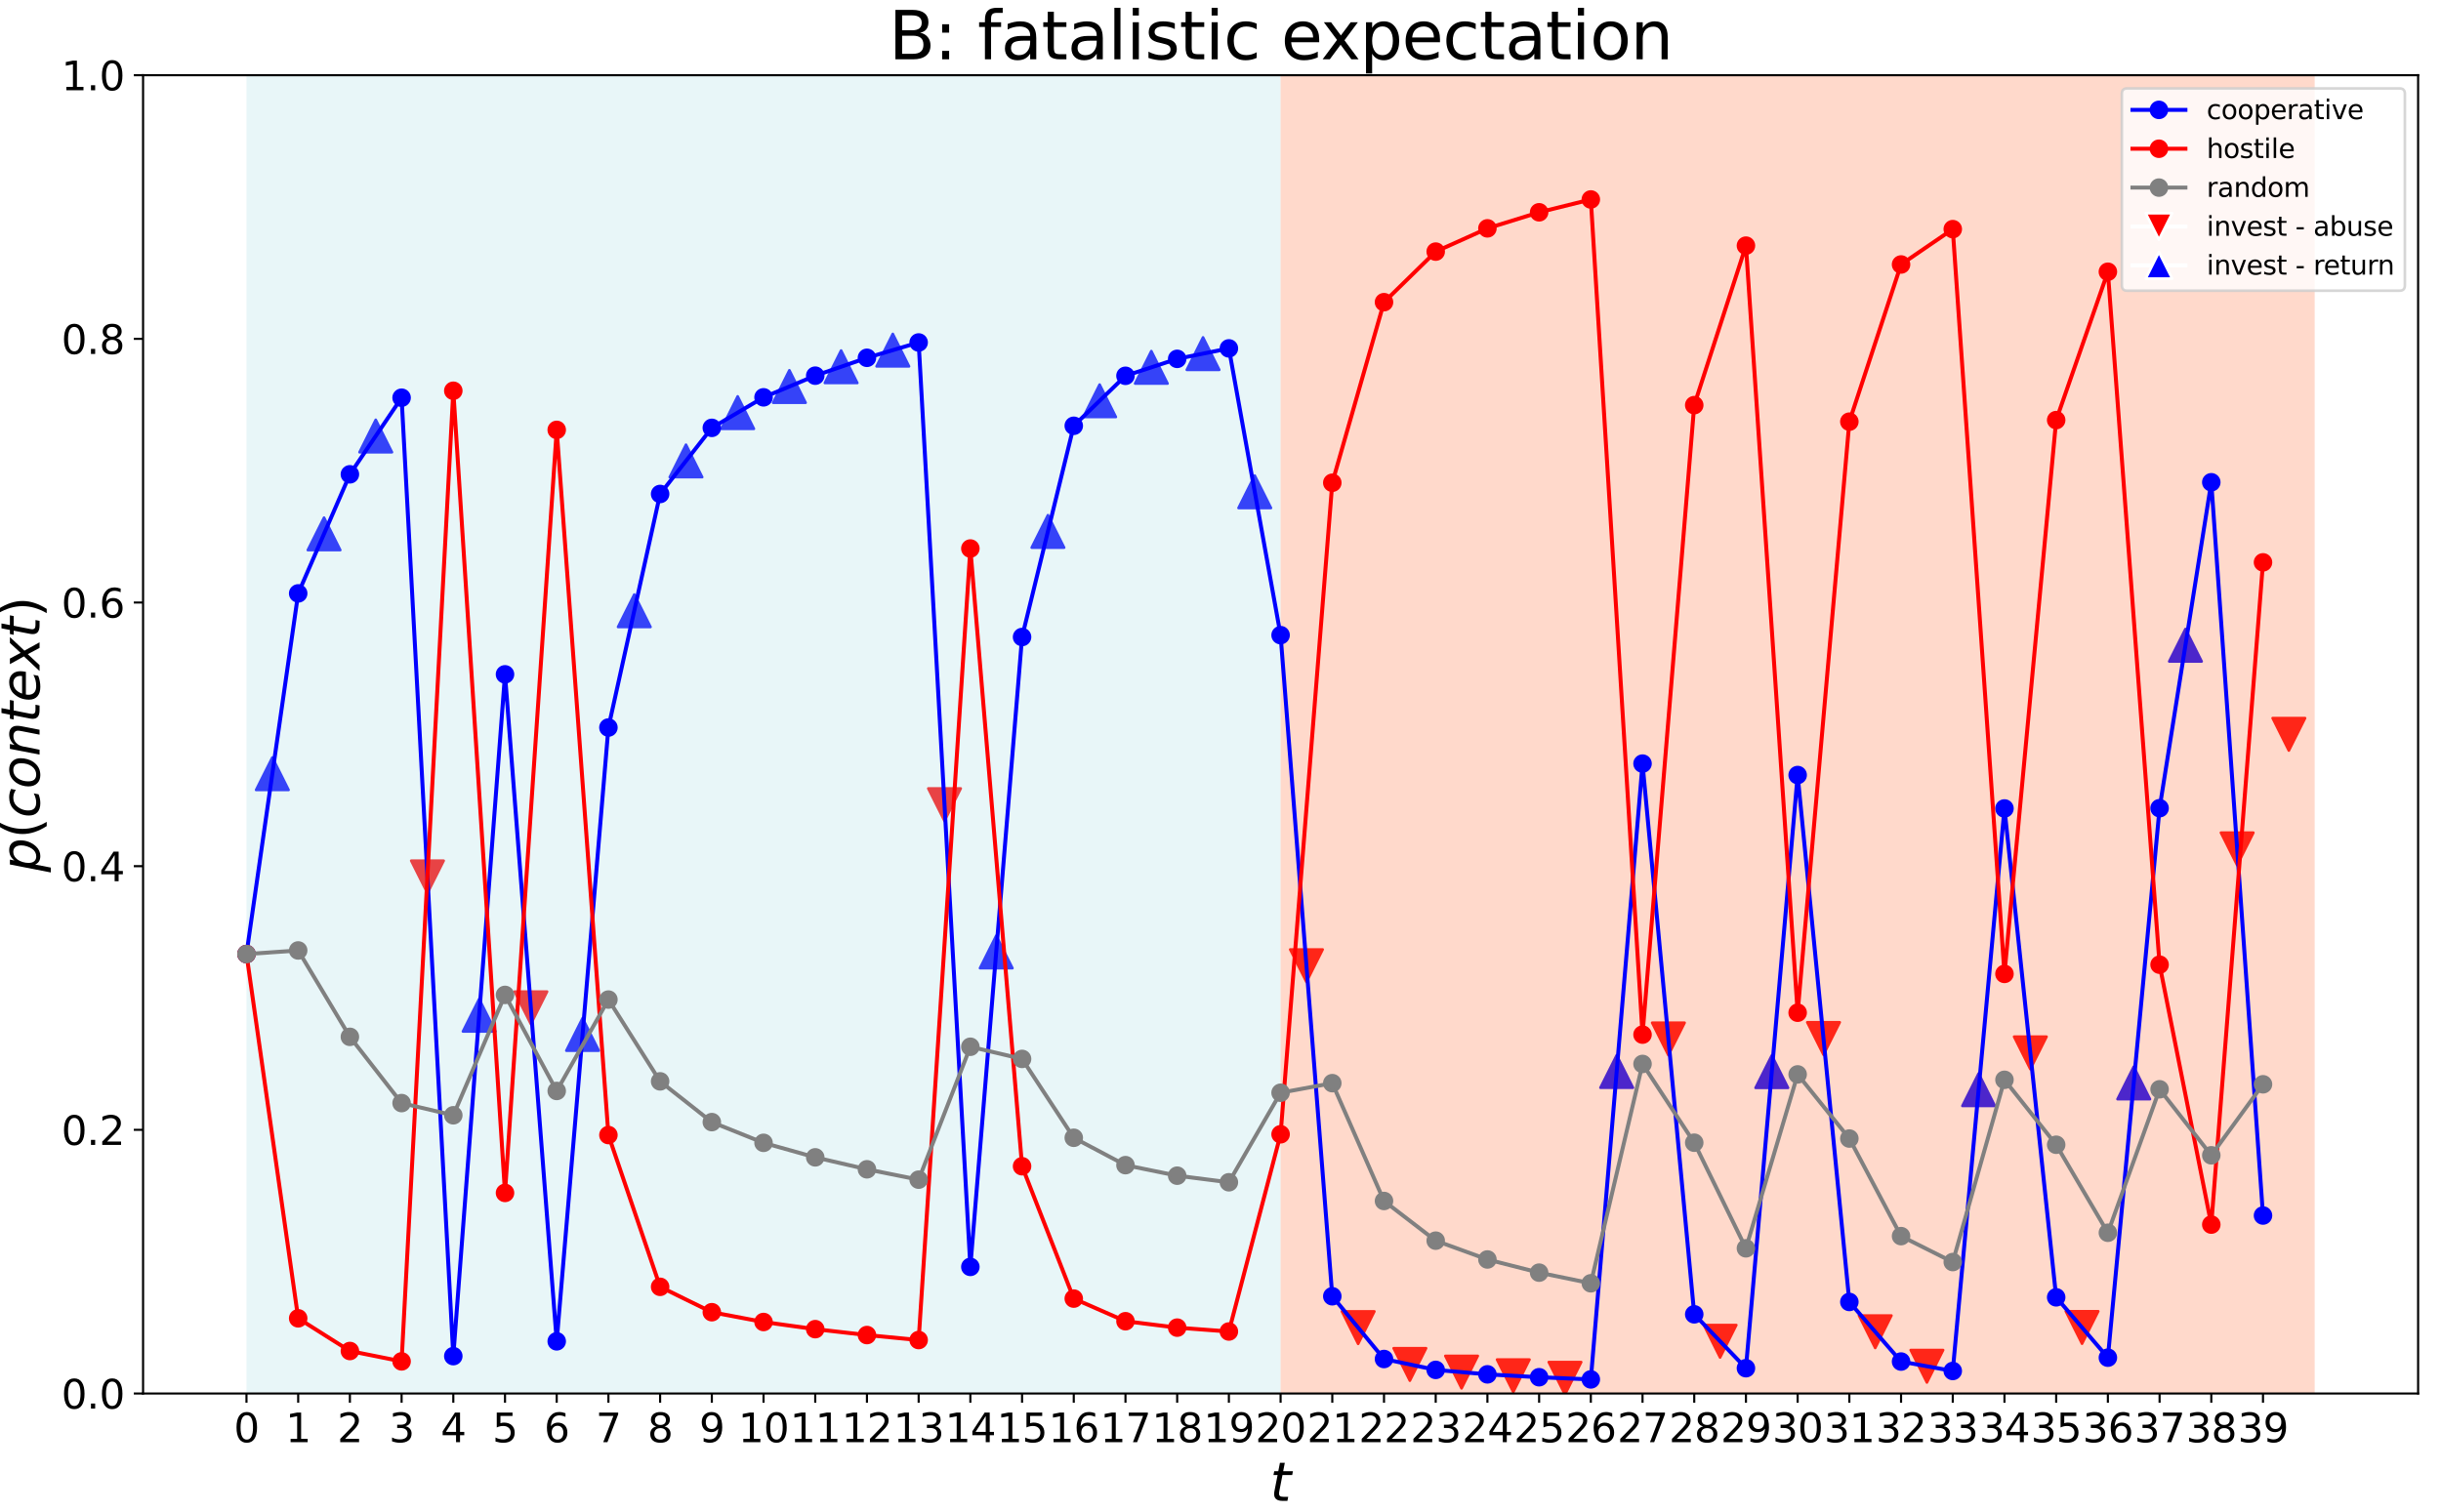<?xml version="1.0" encoding="utf-8" standalone="no"?>
<!DOCTYPE svg PUBLIC "-//W3C//DTD SVG 1.1//EN"
  "http://www.w3.org/Graphics/SVG/1.1/DTD/svg11.dtd">
<svg height="570.96pt" version="1.1" viewBox="0 0 921.6 570.96" width="921.6pt" xmlns="http://www.w3.org/2000/svg" xmlns:xlink="http://www.w3.org/1999/xlink">
 <defs>
  <style type="text/css">*{stroke-linecap:butt;stroke-linejoin:round;}</style>
 </defs>
 <g id="figure_1">
  <g id="patch_1">
   <path d="M 0 570.96 
L 921.6 570.96 
L 921.6 0 
L 0 0 
z
" style="fill:#ffffff;"/>
  </g>
  <g id="axes_1">
   <g id="patch_2">
    <path d="M 54.016 526.267 
L 912.96 526.267 
L 912.96 28.396 
L 54.016 28.396 
z
" style="fill:#ffffff;"/>
   </g>
   <g id="PathCollection_1">
    <path clip-path="url(#pe8d88d3552)" d="M 102.82 286.083 
L 96.696 298.331 
L 108.943 298.331 
z
" style="fill:#0000ff;stroke:#0000ff;"/>
    <path clip-path="url(#pe8d88d3552)" d="M 122.341 195.494 
L 116.217 207.742 
L 128.465 207.742 
z
" style="fill:#0000ff;stroke:#0000ff;"/>
    <path clip-path="url(#pe8d88d3552)" d="M 141.863 158.543 
L 135.739 170.79 
L 147.986 170.79 
z
" style="fill:#0000ff;stroke:#0000ff;"/>
    <path clip-path="url(#pe8d88d3552)" d="M 161.384 337.302 
L 167.508 325.055 
L 155.26 325.055 
z
" style="fill:#ff0000;stroke:#ff0000;"/>
    <path clip-path="url(#pe8d88d3552)" d="M 180.905 377.291 
L 174.782 389.538 
L 187.029 389.538 
z
" style="fill:#0000ff;stroke:#0000ff;"/>
    <path clip-path="url(#pe8d88d3552)" d="M 200.427 386.744 
L 206.551 374.496 
L 194.303 374.496 
z
" style="fill:#ff0000;stroke:#ff0000;"/>
    <path clip-path="url(#pe8d88d3552)" d="M 219.948 384.539 
L 213.825 396.787 
L 226.072 396.787 
z
" style="fill:#0000ff;stroke:#0000ff;"/>
    <path clip-path="url(#pe8d88d3552)" d="M 239.47 224.534 
L 233.346 236.781 
L 245.594 236.781 
z
" style="fill:#0000ff;stroke:#0000ff;"/>
    <path clip-path="url(#pe8d88d3552)" d="M 258.991 167.947 
L 252.868 180.194 
L 265.115 180.194 
z
" style="fill:#0000ff;stroke:#0000ff;"/>
    <path clip-path="url(#pe8d88d3552)" d="M 278.513 149.697 
L 272.389 161.945 
L 284.636 161.945 
z
" style="fill:#0000ff;stroke:#0000ff;"/>
    <path clip-path="url(#pe8d88d3552)" d="M 298.034 139.843 
L 291.91 152.091 
L 304.158 152.091 
z
" style="fill:#0000ff;stroke:#0000ff;"/>
    <path clip-path="url(#pe8d88d3552)" d="M 317.556 132.38 
L 311.432 144.627 
L 323.679 144.627 
z
" style="fill:#0000ff;stroke:#0000ff;"/>
    <path clip-path="url(#pe8d88d3552)" d="M 337.077 126.111 
L 330.953 138.359 
L 343.201 138.359 
z
" style="fill:#0000ff;stroke:#0000ff;"/>
    <path clip-path="url(#pe8d88d3552)" d="M 356.599 310.02 
L 362.722 297.772 
L 350.475 297.772 
z
" style="fill:#ff0000;stroke:#ff0000;"/>
    <path clip-path="url(#pe8d88d3552)" d="M 376.12 353.391 
L 369.996 365.639 
L 382.244 365.639 
z
" style="fill:#0000ff;stroke:#0000ff;"/>
    <path clip-path="url(#pe8d88d3552)" d="M 395.641 194.566 
L 389.518 206.813 
L 401.765 206.813 
z
" style="fill:#0000ff;stroke:#0000ff;"/>
    <path clip-path="url(#pe8d88d3552)" d="M 415.163 145.239 
L 409.039 157.486 
L 421.287 157.486 
z
" style="fill:#0000ff;stroke:#0000ff;"/>
    <path clip-path="url(#pe8d88d3552)" d="M 434.684 132.601 
L 428.561 144.849 
L 440.808 144.849 
z
" style="fill:#0000ff;stroke:#0000ff;"/>
    <path clip-path="url(#pe8d88d3552)" d="M 454.206 127.426 
L 448.082 139.674 
L 460.33 139.674 
z
" style="fill:#0000ff;stroke:#0000ff;"/>
    <path clip-path="url(#pe8d88d3552)" d="M 473.727 179.599 
L 467.604 191.847 
L 479.851 191.847 
z
" style="fill:#0000ff;stroke:#0000ff;"/>
    <path clip-path="url(#pe8d88d3552)" d="M 493.249 370.833 
L 499.372 358.586 
L 487.125 358.586 
z
" style="fill:#ff0000;stroke:#ff0000;"/>
    <path clip-path="url(#pe8d88d3552)" d="M 512.77 507.52 
L 518.894 495.273 
L 506.646 495.273 
z
" style="fill:#ff0000;stroke:#ff0000;"/>
    <path clip-path="url(#pe8d88d3552)" d="M 532.292 521.423 
L 538.415 509.175 
L 526.168 509.175 
z
" style="fill:#ff0000;stroke:#ff0000;"/>
    <path clip-path="url(#pe8d88d3552)" d="M 551.813 524.319 
L 557.937 512.071 
L 545.689 512.071 
z
" style="fill:#ff0000;stroke:#ff0000;"/>
    <path clip-path="url(#pe8d88d3552)" d="M 571.335 525.705 
L 577.458 513.457 
L 565.211 513.457 
z
" style="fill:#ff0000;stroke:#ff0000;"/>
    <path clip-path="url(#pe8d88d3552)" d="M 590.856 526.659 
L 596.98 514.411 
L 584.732 514.411 
z
" style="fill:#ff0000;stroke:#ff0000;"/>
    <path clip-path="url(#pe8d88d3552)" d="M 610.377 398.541 
L 604.254 410.788 
L 616.501 410.788 
z
" style="fill:#0000ff;stroke:#0000ff;"/>
    <path clip-path="url(#pe8d88d3552)" d="M 629.899 398.5 
L 636.023 386.252 
L 623.775 386.252 
z
" style="fill:#ff0000;stroke:#ff0000;"/>
    <path clip-path="url(#pe8d88d3552)" d="M 649.42 512.667 
L 655.544 500.419 
L 643.297 500.419 
z
" style="fill:#ff0000;stroke:#ff0000;"/>
    <path clip-path="url(#pe8d88d3552)" d="M 668.942 398.588 
L 662.818 410.835 
L 675.066 410.835 
z
" style="fill:#0000ff;stroke:#0000ff;"/>
    <path clip-path="url(#pe8d88d3552)" d="M 688.463 398.325 
L 694.587 386.078 
L 682.34 386.078 
z
" style="fill:#ff0000;stroke:#ff0000;"/>
    <path clip-path="url(#pe8d88d3552)" d="M 707.985 509.077 
L 714.108 496.829 
L 701.861 496.829 
z
" style="fill:#ff0000;stroke:#ff0000;"/>
    <path clip-path="url(#pe8d88d3552)" d="M 727.506 522.11 
L 733.63 509.863 
L 721.382 509.863 
z
" style="fill:#ff0000;stroke:#ff0000;"/>
    <path clip-path="url(#pe8d88d3552)" d="M 747.028 405.423 
L 740.904 417.67 
L 753.151 417.67 
z
" style="fill:#0000ff;stroke:#0000ff;"/>
    <path clip-path="url(#pe8d88d3552)" d="M 766.549 403.761 
L 772.673 391.514 
L 760.425 391.514 
z
" style="fill:#ff0000;stroke:#ff0000;"/>
    <path clip-path="url(#pe8d88d3552)" d="M 786.071 507.465 
L 792.194 495.218 
L 779.947 495.218 
z
" style="fill:#ff0000;stroke:#ff0000;"/>
    <path clip-path="url(#pe8d88d3552)" d="M 805.592 402.856 
L 799.468 415.104 
L 811.716 415.104 
z
" style="fill:#0000ff;stroke:#0000ff;"/>
    <path clip-path="url(#pe8d88d3552)" d="M 825.113 237.555 
L 818.99 249.803 
L 831.237 249.803 
z
" style="fill:#0000ff;stroke:#0000ff;"/>
    <path clip-path="url(#pe8d88d3552)" d="M 844.635 326.717 
L 850.759 314.47 
L 838.511 314.47 
z
" style="fill:#ff0000;stroke:#ff0000;"/>
    <path clip-path="url(#pe8d88d3552)" d="M 864.156 283.455 
L 870.28 271.207 
L 858.033 271.207 
z
" style="fill:#ff0000;stroke:#ff0000;"/>
   </g>
   <g id="patch_3">
    <path clip-path="url(#pe8d88d3552)" d="M 93.059 526.267 
L 93.059 28.396 
L 483.488 28.396 
L 483.488 526.267 
z
" style="fill:#b0e0e6;opacity:0.3;"/>
   </g>
   <g id="patch_4">
    <path clip-path="url(#pe8d88d3552)" d="M 483.488 526.267 
L 483.488 28.396 
L 873.917 28.396 
L 873.917 526.267 
z
" style="fill:#ff7f50;opacity:0.3;"/>
   </g>
   <g id="matplotlib.axis_1">
    <g id="xtick_1">
     <g id="line2d_1">
      <defs>
       <path d="M 0 0 
L 0 3.5 
" id="m357abf091e" style="stroke:#000000;stroke-width:0.8;"/>
      </defs>
      <g>
       <use style="stroke:#000000;stroke-width:0.8;" x="93.059" xlink:href="#m357abf091e" y="526.267"/>
      </g>
     </g>
     <g id="text_1">
      <!-- 0 -->
      <g transform="translate(88.287 544.664)scale(0.15 -0.15)">
       <defs>
        <path d="M 2034 4250 
Q 1547 4250 1301 3770 
Q 1056 3291 1056 2328 
Q 1056 1369 1301 889 
Q 1547 409 2034 409 
Q 2525 409 2770 889 
Q 3016 1369 3016 2328 
Q 3016 3291 2770 3770 
Q 2525 4250 2034 4250 
z
M 2034 4750 
Q 2819 4750 3233 4129 
Q 3647 3509 3647 2328 
Q 3647 1150 3233 529 
Q 2819 -91 2034 -91 
Q 1250 -91 836 529 
Q 422 1150 422 2328 
Q 422 3509 836 4129 
Q 1250 4750 2034 4750 
z
" id="DejaVuSans-30" transform="scale(0.016)"/>
       </defs>
       <use xlink:href="#DejaVuSans-30"/>
      </g>
     </g>
    </g>
    <g id="xtick_2">
     <g id="line2d_2">
      <g>
       <use style="stroke:#000000;stroke-width:0.8;" x="112.58" xlink:href="#m357abf091e" y="526.267"/>
      </g>
     </g>
     <g id="text_2">
      <!-- 1 -->
      <g transform="translate(107.808 544.664)scale(0.15 -0.15)">
       <defs>
        <path d="M 794 531 
L 1825 531 
L 1825 4091 
L 703 3866 
L 703 4441 
L 1819 4666 
L 2450 4666 
L 2450 531 
L 3481 531 
L 3481 0 
L 794 0 
L 794 531 
z
" id="DejaVuSans-31" transform="scale(0.016)"/>
       </defs>
       <use xlink:href="#DejaVuSans-31"/>
      </g>
     </g>
    </g>
    <g id="xtick_3">
     <g id="line2d_3">
      <g>
       <use style="stroke:#000000;stroke-width:0.8;" x="132.102" xlink:href="#m357abf091e" y="526.267"/>
      </g>
     </g>
     <g id="text_3">
      <!-- 2 -->
      <g transform="translate(127.33 544.664)scale(0.15 -0.15)">
       <defs>
        <path d="M 1228 531 
L 3431 531 
L 3431 0 
L 469 0 
L 469 531 
Q 828 903 1448 1529 
Q 2069 2156 2228 2338 
Q 2531 2678 2651 2914 
Q 2772 3150 2772 3378 
Q 2772 3750 2511 3984 
Q 2250 4219 1831 4219 
Q 1534 4219 1204 4116 
Q 875 4013 500 3803 
L 500 4441 
Q 881 4594 1212 4672 
Q 1544 4750 1819 4750 
Q 2544 4750 2975 4387 
Q 3406 4025 3406 3419 
Q 3406 3131 3298 2873 
Q 3191 2616 2906 2266 
Q 2828 2175 2409 1742 
Q 1991 1309 1228 531 
z
" id="DejaVuSans-32" transform="scale(0.016)"/>
       </defs>
       <use xlink:href="#DejaVuSans-32"/>
      </g>
     </g>
    </g>
    <g id="xtick_4">
     <g id="line2d_4">
      <g>
       <use style="stroke:#000000;stroke-width:0.8;" x="151.623" xlink:href="#m357abf091e" y="526.267"/>
      </g>
     </g>
     <g id="text_4">
      <!-- 3 -->
      <g transform="translate(146.851 544.664)scale(0.15 -0.15)">
       <defs>
        <path d="M 2597 2516 
Q 3050 2419 3304 2112 
Q 3559 1806 3559 1356 
Q 3559 666 3084 287 
Q 2609 -91 1734 -91 
Q 1441 -91 1130 -33 
Q 819 25 488 141 
L 488 750 
Q 750 597 1062 519 
Q 1375 441 1716 441 
Q 2309 441 2620 675 
Q 2931 909 2931 1356 
Q 2931 1769 2642 2001 
Q 2353 2234 1838 2234 
L 1294 2234 
L 1294 2753 
L 1863 2753 
Q 2328 2753 2575 2939 
Q 2822 3125 2822 3475 
Q 2822 3834 2567 4026 
Q 2313 4219 1838 4219 
Q 1578 4219 1281 4162 
Q 984 4106 628 3988 
L 628 4550 
Q 988 4650 1302 4700 
Q 1616 4750 1894 4750 
Q 2613 4750 3031 4423 
Q 3450 4097 3450 3541 
Q 3450 3153 3228 2886 
Q 3006 2619 2597 2516 
z
" id="DejaVuSans-33" transform="scale(0.016)"/>
       </defs>
       <use xlink:href="#DejaVuSans-33"/>
      </g>
     </g>
    </g>
    <g id="xtick_5">
     <g id="line2d_5">
      <g>
       <use style="stroke:#000000;stroke-width:0.8;" x="171.145" xlink:href="#m357abf091e" y="526.267"/>
      </g>
     </g>
     <g id="text_5">
      <!-- 4 -->
      <g transform="translate(166.373 544.664)scale(0.15 -0.15)">
       <defs>
        <path d="M 2419 4116 
L 825 1625 
L 2419 1625 
L 2419 4116 
z
M 2253 4666 
L 3047 4666 
L 3047 1625 
L 3713 1625 
L 3713 1100 
L 3047 1100 
L 3047 0 
L 2419 0 
L 2419 1100 
L 313 1100 
L 313 1709 
L 2253 4666 
z
" id="DejaVuSans-34" transform="scale(0.016)"/>
       </defs>
       <use xlink:href="#DejaVuSans-34"/>
      </g>
     </g>
    </g>
    <g id="xtick_6">
     <g id="line2d_6">
      <g>
       <use style="stroke:#000000;stroke-width:0.8;" x="190.666" xlink:href="#m357abf091e" y="526.267"/>
      </g>
     </g>
     <g id="text_6">
      <!-- 5 -->
      <g transform="translate(185.894 544.664)scale(0.15 -0.15)">
       <defs>
        <path d="M 691 4666 
L 3169 4666 
L 3169 4134 
L 1269 4134 
L 1269 2991 
Q 1406 3038 1543 3061 
Q 1681 3084 1819 3084 
Q 2600 3084 3056 2656 
Q 3513 2228 3513 1497 
Q 3513 744 3044 326 
Q 2575 -91 1722 -91 
Q 1428 -91 1123 -41 
Q 819 9 494 109 
L 494 744 
Q 775 591 1075 516 
Q 1375 441 1709 441 
Q 2250 441 2565 725 
Q 2881 1009 2881 1497 
Q 2881 1984 2565 2268 
Q 2250 2553 1709 2553 
Q 1456 2553 1204 2497 
Q 953 2441 691 2322 
L 691 4666 
z
" id="DejaVuSans-35" transform="scale(0.016)"/>
       </defs>
       <use xlink:href="#DejaVuSans-35"/>
      </g>
     </g>
    </g>
    <g id="xtick_7">
     <g id="line2d_7">
      <g>
       <use style="stroke:#000000;stroke-width:0.8;" x="210.188" xlink:href="#m357abf091e" y="526.267"/>
      </g>
     </g>
     <g id="text_7">
      <!-- 6 -->
      <g transform="translate(205.416 544.664)scale(0.15 -0.15)">
       <defs>
        <path d="M 2113 2584 
Q 1688 2584 1439 2293 
Q 1191 2003 1191 1497 
Q 1191 994 1439 701 
Q 1688 409 2113 409 
Q 2538 409 2786 701 
Q 3034 994 3034 1497 
Q 3034 2003 2786 2293 
Q 2538 2584 2113 2584 
z
M 3366 4563 
L 3366 3988 
Q 3128 4100 2886 4159 
Q 2644 4219 2406 4219 
Q 1781 4219 1451 3797 
Q 1122 3375 1075 2522 
Q 1259 2794 1537 2939 
Q 1816 3084 2150 3084 
Q 2853 3084 3261 2657 
Q 3669 2231 3669 1497 
Q 3669 778 3244 343 
Q 2819 -91 2113 -91 
Q 1303 -91 875 529 
Q 447 1150 447 2328 
Q 447 3434 972 4092 
Q 1497 4750 2381 4750 
Q 2619 4750 2861 4703 
Q 3103 4656 3366 4563 
z
" id="DejaVuSans-36" transform="scale(0.016)"/>
       </defs>
       <use xlink:href="#DejaVuSans-36"/>
      </g>
     </g>
    </g>
    <g id="xtick_8">
     <g id="line2d_8">
      <g>
       <use style="stroke:#000000;stroke-width:0.8;" x="229.709" xlink:href="#m357abf091e" y="526.267"/>
      </g>
     </g>
     <g id="text_8">
      <!-- 7 -->
      <g transform="translate(224.937 544.664)scale(0.15 -0.15)">
       <defs>
        <path d="M 525 4666 
L 3525 4666 
L 3525 4397 
L 1831 0 
L 1172 0 
L 2766 4134 
L 525 4134 
L 525 4666 
z
" id="DejaVuSans-37" transform="scale(0.016)"/>
       </defs>
       <use xlink:href="#DejaVuSans-37"/>
      </g>
     </g>
    </g>
    <g id="xtick_9">
     <g id="line2d_9">
      <g>
       <use style="stroke:#000000;stroke-width:0.8;" x="249.231" xlink:href="#m357abf091e" y="526.267"/>
      </g>
     </g>
     <g id="text_9">
      <!-- 8 -->
      <g transform="translate(244.459 544.664)scale(0.15 -0.15)">
       <defs>
        <path d="M 2034 2216 
Q 1584 2216 1326 1975 
Q 1069 1734 1069 1313 
Q 1069 891 1326 650 
Q 1584 409 2034 409 
Q 2484 409 2743 651 
Q 3003 894 3003 1313 
Q 3003 1734 2745 1975 
Q 2488 2216 2034 2216 
z
M 1403 2484 
Q 997 2584 770 2862 
Q 544 3141 544 3541 
Q 544 4100 942 4425 
Q 1341 4750 2034 4750 
Q 2731 4750 3128 4425 
Q 3525 4100 3525 3541 
Q 3525 3141 3298 2862 
Q 3072 2584 2669 2484 
Q 3125 2378 3379 2068 
Q 3634 1759 3634 1313 
Q 3634 634 3220 271 
Q 2806 -91 2034 -91 
Q 1263 -91 848 271 
Q 434 634 434 1313 
Q 434 1759 690 2068 
Q 947 2378 1403 2484 
z
M 1172 3481 
Q 1172 3119 1398 2916 
Q 1625 2713 2034 2713 
Q 2441 2713 2670 2916 
Q 2900 3119 2900 3481 
Q 2900 3844 2670 4047 
Q 2441 4250 2034 4250 
Q 1625 4250 1398 4047 
Q 1172 3844 1172 3481 
z
" id="DejaVuSans-38" transform="scale(0.016)"/>
       </defs>
       <use xlink:href="#DejaVuSans-38"/>
      </g>
     </g>
    </g>
    <g id="xtick_10">
     <g id="line2d_10">
      <g>
       <use style="stroke:#000000;stroke-width:0.8;" x="268.752" xlink:href="#m357abf091e" y="526.267"/>
      </g>
     </g>
     <g id="text_10">
      <!-- 9 -->
      <g transform="translate(263.98 544.664)scale(0.15 -0.15)">
       <defs>
        <path d="M 703 97 
L 703 672 
Q 941 559 1184 500 
Q 1428 441 1663 441 
Q 2288 441 2617 861 
Q 2947 1281 2994 2138 
Q 2813 1869 2534 1725 
Q 2256 1581 1919 1581 
Q 1219 1581 811 2004 
Q 403 2428 403 3163 
Q 403 3881 828 4315 
Q 1253 4750 1959 4750 
Q 2769 4750 3195 4129 
Q 3622 3509 3622 2328 
Q 3622 1225 3098 567 
Q 2575 -91 1691 -91 
Q 1453 -91 1209 -44 
Q 966 3 703 97 
z
M 1959 2075 
Q 2384 2075 2632 2365 
Q 2881 2656 2881 3163 
Q 2881 3666 2632 3958 
Q 2384 4250 1959 4250 
Q 1534 4250 1286 3958 
Q 1038 3666 1038 3163 
Q 1038 2656 1286 2365 
Q 1534 2075 1959 2075 
z
" id="DejaVuSans-39" transform="scale(0.016)"/>
       </defs>
       <use xlink:href="#DejaVuSans-39"/>
      </g>
     </g>
    </g>
    <g id="xtick_11">
     <g id="line2d_11">
      <g>
       <use style="stroke:#000000;stroke-width:0.8;" x="288.273" xlink:href="#m357abf091e" y="526.267"/>
      </g>
     </g>
     <g id="text_11">
      <!-- 10 -->
      <g transform="translate(278.73 544.664)scale(0.15 -0.15)">
       <use xlink:href="#DejaVuSans-31"/>
       <use x="63.623" xlink:href="#DejaVuSans-30"/>
      </g>
     </g>
    </g>
    <g id="xtick_12">
     <g id="line2d_12">
      <g>
       <use style="stroke:#000000;stroke-width:0.8;" x="307.795" xlink:href="#m357abf091e" y="526.267"/>
      </g>
     </g>
     <g id="text_12">
      <!-- 11 -->
      <g transform="translate(298.251 544.664)scale(0.15 -0.15)">
       <use xlink:href="#DejaVuSans-31"/>
       <use x="63.623" xlink:href="#DejaVuSans-31"/>
      </g>
     </g>
    </g>
    <g id="xtick_13">
     <g id="line2d_13">
      <g>
       <use style="stroke:#000000;stroke-width:0.8;" x="327.316" xlink:href="#m357abf091e" y="526.267"/>
      </g>
     </g>
     <g id="text_13">
      <!-- 12 -->
      <g transform="translate(317.773 544.664)scale(0.15 -0.15)">
       <use xlink:href="#DejaVuSans-31"/>
       <use x="63.623" xlink:href="#DejaVuSans-32"/>
      </g>
     </g>
    </g>
    <g id="xtick_14">
     <g id="line2d_14">
      <g>
       <use style="stroke:#000000;stroke-width:0.8;" x="346.838" xlink:href="#m357abf091e" y="526.267"/>
      </g>
     </g>
     <g id="text_14">
      <!-- 13 -->
      <g transform="translate(337.294 544.664)scale(0.15 -0.15)">
       <use xlink:href="#DejaVuSans-31"/>
       <use x="63.623" xlink:href="#DejaVuSans-33"/>
      </g>
     </g>
    </g>
    <g id="xtick_15">
     <g id="line2d_15">
      <g>
       <use style="stroke:#000000;stroke-width:0.8;" x="366.359" xlink:href="#m357abf091e" y="526.267"/>
      </g>
     </g>
     <g id="text_15">
      <!-- 14 -->
      <g transform="translate(356.816 544.664)scale(0.15 -0.15)">
       <use xlink:href="#DejaVuSans-31"/>
       <use x="63.623" xlink:href="#DejaVuSans-34"/>
      </g>
     </g>
    </g>
    <g id="xtick_16">
     <g id="line2d_16">
      <g>
       <use style="stroke:#000000;stroke-width:0.8;" x="385.881" xlink:href="#m357abf091e" y="526.267"/>
      </g>
     </g>
     <g id="text_16">
      <!-- 15 -->
      <g transform="translate(376.337 544.664)scale(0.15 -0.15)">
       <use xlink:href="#DejaVuSans-31"/>
       <use x="63.623" xlink:href="#DejaVuSans-35"/>
      </g>
     </g>
    </g>
    <g id="xtick_17">
     <g id="line2d_17">
      <g>
       <use style="stroke:#000000;stroke-width:0.8;" x="405.402" xlink:href="#m357abf091e" y="526.267"/>
      </g>
     </g>
     <g id="text_17">
      <!-- 16 -->
      <g transform="translate(395.858 544.664)scale(0.15 -0.15)">
       <use xlink:href="#DejaVuSans-31"/>
       <use x="63.623" xlink:href="#DejaVuSans-36"/>
      </g>
     </g>
    </g>
    <g id="xtick_18">
     <g id="line2d_18">
      <g>
       <use style="stroke:#000000;stroke-width:0.8;" x="424.924" xlink:href="#m357abf091e" y="526.267"/>
      </g>
     </g>
     <g id="text_18">
      <!-- 17 -->
      <g transform="translate(415.38 544.664)scale(0.15 -0.15)">
       <use xlink:href="#DejaVuSans-31"/>
       <use x="63.623" xlink:href="#DejaVuSans-37"/>
      </g>
     </g>
    </g>
    <g id="xtick_19">
     <g id="line2d_19">
      <g>
       <use style="stroke:#000000;stroke-width:0.8;" x="444.445" xlink:href="#m357abf091e" y="526.267"/>
      </g>
     </g>
     <g id="text_19">
      <!-- 18 -->
      <g transform="translate(434.901 544.664)scale(0.15 -0.15)">
       <use xlink:href="#DejaVuSans-31"/>
       <use x="63.623" xlink:href="#DejaVuSans-38"/>
      </g>
     </g>
    </g>
    <g id="xtick_20">
     <g id="line2d_20">
      <g>
       <use style="stroke:#000000;stroke-width:0.8;" x="463.967" xlink:href="#m357abf091e" y="526.267"/>
      </g>
     </g>
     <g id="text_20">
      <!-- 19 -->
      <g transform="translate(454.423 544.664)scale(0.15 -0.15)">
       <use xlink:href="#DejaVuSans-31"/>
       <use x="63.623" xlink:href="#DejaVuSans-39"/>
      </g>
     </g>
    </g>
    <g id="xtick_21">
     <g id="line2d_21">
      <g>
       <use style="stroke:#000000;stroke-width:0.8;" x="483.488" xlink:href="#m357abf091e" y="526.267"/>
      </g>
     </g>
     <g id="text_21">
      <!-- 20 -->
      <g transform="translate(473.944 544.664)scale(0.15 -0.15)">
       <use xlink:href="#DejaVuSans-32"/>
       <use x="63.623" xlink:href="#DejaVuSans-30"/>
      </g>
     </g>
    </g>
    <g id="xtick_22">
     <g id="line2d_22">
      <g>
       <use style="stroke:#000000;stroke-width:0.8;" x="503.009" xlink:href="#m357abf091e" y="526.267"/>
      </g>
     </g>
     <g id="text_22">
      <!-- 21 -->
      <g transform="translate(493.466 544.664)scale(0.15 -0.15)">
       <use xlink:href="#DejaVuSans-32"/>
       <use x="63.623" xlink:href="#DejaVuSans-31"/>
      </g>
     </g>
    </g>
    <g id="xtick_23">
     <g id="line2d_23">
      <g>
       <use style="stroke:#000000;stroke-width:0.8;" x="522.531" xlink:href="#m357abf091e" y="526.267"/>
      </g>
     </g>
     <g id="text_23">
      <!-- 22 -->
      <g transform="translate(512.987 544.664)scale(0.15 -0.15)">
       <use xlink:href="#DejaVuSans-32"/>
       <use x="63.623" xlink:href="#DejaVuSans-32"/>
      </g>
     </g>
    </g>
    <g id="xtick_24">
     <g id="line2d_24">
      <g>
       <use style="stroke:#000000;stroke-width:0.8;" x="542.052" xlink:href="#m357abf091e" y="526.267"/>
      </g>
     </g>
     <g id="text_24">
      <!-- 23 -->
      <g transform="translate(532.509 544.664)scale(0.15 -0.15)">
       <use xlink:href="#DejaVuSans-32"/>
       <use x="63.623" xlink:href="#DejaVuSans-33"/>
      </g>
     </g>
    </g>
    <g id="xtick_25">
     <g id="line2d_25">
      <g>
       <use style="stroke:#000000;stroke-width:0.8;" x="561.574" xlink:href="#m357abf091e" y="526.267"/>
      </g>
     </g>
     <g id="text_25">
      <!-- 24 -->
      <g transform="translate(552.03 544.664)scale(0.15 -0.15)">
       <use xlink:href="#DejaVuSans-32"/>
       <use x="63.623" xlink:href="#DejaVuSans-34"/>
      </g>
     </g>
    </g>
    <g id="xtick_26">
     <g id="line2d_26">
      <g>
       <use style="stroke:#000000;stroke-width:0.8;" x="581.095" xlink:href="#m357abf091e" y="526.267"/>
      </g>
     </g>
     <g id="text_26">
      <!-- 25 -->
      <g transform="translate(571.552 544.664)scale(0.15 -0.15)">
       <use xlink:href="#DejaVuSans-32"/>
       <use x="63.623" xlink:href="#DejaVuSans-35"/>
      </g>
     </g>
    </g>
    <g id="xtick_27">
     <g id="line2d_27">
      <g>
       <use style="stroke:#000000;stroke-width:0.8;" x="600.617" xlink:href="#m357abf091e" y="526.267"/>
      </g>
     </g>
     <g id="text_27">
      <!-- 26 -->
      <g transform="translate(591.073 544.664)scale(0.15 -0.15)">
       <use xlink:href="#DejaVuSans-32"/>
       <use x="63.623" xlink:href="#DejaVuSans-36"/>
      </g>
     </g>
    </g>
    <g id="xtick_28">
     <g id="line2d_28">
      <g>
       <use style="stroke:#000000;stroke-width:0.8;" x="620.138" xlink:href="#m357abf091e" y="526.267"/>
      </g>
     </g>
     <g id="text_28">
      <!-- 27 -->
      <g transform="translate(610.594 544.664)scale(0.15 -0.15)">
       <use xlink:href="#DejaVuSans-32"/>
       <use x="63.623" xlink:href="#DejaVuSans-37"/>
      </g>
     </g>
    </g>
    <g id="xtick_29">
     <g id="line2d_29">
      <g>
       <use style="stroke:#000000;stroke-width:0.8;" x="639.66" xlink:href="#m357abf091e" y="526.267"/>
      </g>
     </g>
     <g id="text_29">
      <!-- 28 -->
      <g transform="translate(630.116 544.664)scale(0.15 -0.15)">
       <use xlink:href="#DejaVuSans-32"/>
       <use x="63.623" xlink:href="#DejaVuSans-38"/>
      </g>
     </g>
    </g>
    <g id="xtick_30">
     <g id="line2d_30">
      <g>
       <use style="stroke:#000000;stroke-width:0.8;" x="659.181" xlink:href="#m357abf091e" y="526.267"/>
      </g>
     </g>
     <g id="text_30">
      <!-- 29 -->
      <g transform="translate(649.637 544.664)scale(0.15 -0.15)">
       <use xlink:href="#DejaVuSans-32"/>
       <use x="63.623" xlink:href="#DejaVuSans-39"/>
      </g>
     </g>
    </g>
    <g id="xtick_31">
     <g id="line2d_31">
      <g>
       <use style="stroke:#000000;stroke-width:0.8;" x="678.703" xlink:href="#m357abf091e" y="526.267"/>
      </g>
     </g>
     <g id="text_31">
      <!-- 30 -->
      <g transform="translate(669.159 544.664)scale(0.15 -0.15)">
       <use xlink:href="#DejaVuSans-33"/>
       <use x="63.623" xlink:href="#DejaVuSans-30"/>
      </g>
     </g>
    </g>
    <g id="xtick_32">
     <g id="line2d_32">
      <g>
       <use style="stroke:#000000;stroke-width:0.8;" x="698.224" xlink:href="#m357abf091e" y="526.267"/>
      </g>
     </g>
     <g id="text_32">
      <!-- 31 -->
      <g transform="translate(688.68 544.664)scale(0.15 -0.15)">
       <use xlink:href="#DejaVuSans-33"/>
       <use x="63.623" xlink:href="#DejaVuSans-31"/>
      </g>
     </g>
    </g>
    <g id="xtick_33">
     <g id="line2d_33">
      <g>
       <use style="stroke:#000000;stroke-width:0.8;" x="717.745" xlink:href="#m357abf091e" y="526.267"/>
      </g>
     </g>
     <g id="text_33">
      <!-- 32 -->
      <g transform="translate(708.202 544.664)scale(0.15 -0.15)">
       <use xlink:href="#DejaVuSans-33"/>
       <use x="63.623" xlink:href="#DejaVuSans-32"/>
      </g>
     </g>
    </g>
    <g id="xtick_34">
     <g id="line2d_34">
      <g>
       <use style="stroke:#000000;stroke-width:0.8;" x="737.267" xlink:href="#m357abf091e" y="526.267"/>
      </g>
     </g>
     <g id="text_34">
      <!-- 33 -->
      <g transform="translate(727.723 544.664)scale(0.15 -0.15)">
       <use xlink:href="#DejaVuSans-33"/>
       <use x="63.623" xlink:href="#DejaVuSans-33"/>
      </g>
     </g>
    </g>
    <g id="xtick_35">
     <g id="line2d_35">
      <g>
       <use style="stroke:#000000;stroke-width:0.8;" x="756.788" xlink:href="#m357abf091e" y="526.267"/>
      </g>
     </g>
     <g id="text_35">
      <!-- 34 -->
      <g transform="translate(747.245 544.664)scale(0.15 -0.15)">
       <use xlink:href="#DejaVuSans-33"/>
       <use x="63.623" xlink:href="#DejaVuSans-34"/>
      </g>
     </g>
    </g>
    <g id="xtick_36">
     <g id="line2d_36">
      <g>
       <use style="stroke:#000000;stroke-width:0.8;" x="776.31" xlink:href="#m357abf091e" y="526.267"/>
      </g>
     </g>
     <g id="text_36">
      <!-- 35 -->
      <g transform="translate(766.766 544.664)scale(0.15 -0.15)">
       <use xlink:href="#DejaVuSans-33"/>
       <use x="63.623" xlink:href="#DejaVuSans-35"/>
      </g>
     </g>
    </g>
    <g id="xtick_37">
     <g id="line2d_37">
      <g>
       <use style="stroke:#000000;stroke-width:0.8;" x="795.831" xlink:href="#m357abf091e" y="526.267"/>
      </g>
     </g>
     <g id="text_37">
      <!-- 36 -->
      <g transform="translate(786.288 544.664)scale(0.15 -0.15)">
       <use xlink:href="#DejaVuSans-33"/>
       <use x="63.623" xlink:href="#DejaVuSans-36"/>
      </g>
     </g>
    </g>
    <g id="xtick_38">
     <g id="line2d_38">
      <g>
       <use style="stroke:#000000;stroke-width:0.8;" x="815.353" xlink:href="#m357abf091e" y="526.267"/>
      </g>
     </g>
     <g id="text_38">
      <!-- 37 -->
      <g transform="translate(805.809 544.664)scale(0.15 -0.15)">
       <use xlink:href="#DejaVuSans-33"/>
       <use x="63.623" xlink:href="#DejaVuSans-37"/>
      </g>
     </g>
    </g>
    <g id="xtick_39">
     <g id="line2d_39">
      <g>
       <use style="stroke:#000000;stroke-width:0.8;" x="834.874" xlink:href="#m357abf091e" y="526.267"/>
      </g>
     </g>
     <g id="text_39">
      <!-- 38 -->
      <g transform="translate(825.33 544.664)scale(0.15 -0.15)">
       <use xlink:href="#DejaVuSans-33"/>
       <use x="63.623" xlink:href="#DejaVuSans-38"/>
      </g>
     </g>
    </g>
    <g id="xtick_40">
     <g id="line2d_40">
      <g>
       <use style="stroke:#000000;stroke-width:0.8;" x="854.396" xlink:href="#m357abf091e" y="526.267"/>
      </g>
     </g>
     <g id="text_40">
      <!-- 39 -->
      <g transform="translate(844.852 544.664)scale(0.15 -0.15)">
       <use xlink:href="#DejaVuSans-33"/>
       <use x="63.623" xlink:href="#DejaVuSans-39"/>
      </g>
     </g>
    </g>
    <g id="text_41">
     <!-- $t$ -->
     <g transform="translate(479.488 566.981)scale(0.2 -0.2)">
      <defs>
       <path d="M 2706 3500 
L 2619 3053 
L 1472 3053 
L 1100 1153 
Q 1081 1047 1072 975 
Q 1063 903 1063 863 
Q 1063 663 1183 572 
Q 1303 481 1569 481 
L 2150 481 
L 2053 0 
L 1503 0 
Q 991 0 739 200 
Q 488 400 488 806 
Q 488 878 497 964 
Q 506 1050 525 1153 
L 897 3053 
L 409 3053 
L 500 3500 
L 978 3500 
L 1172 4494 
L 1747 4494 
L 1556 3500 
L 2706 3500 
z
" id="DejaVuSans-Oblique-74" transform="scale(0.016)"/>
      </defs>
      <use transform="translate(0 0.781)" xlink:href="#DejaVuSans-Oblique-74"/>
     </g>
    </g>
   </g>
   <g id="matplotlib.axis_2">
    <g id="ytick_1">
     <g id="line2d_41">
      <defs>
       <path d="M 0 0 
L -3.5 0 
" id="m3c518d0ff2" style="stroke:#000000;stroke-width:0.8;"/>
      </defs>
      <g>
       <use style="stroke:#000000;stroke-width:0.8;" x="54.016" xlink:href="#m3c518d0ff2" y="526.267"/>
      </g>
     </g>
     <g id="text_42">
      <!-- 0.0 -->
      <g transform="translate(23.161 531.965)scale(0.15 -0.15)">
       <defs>
        <path d="M 684 794 
L 1344 794 
L 1344 0 
L 684 0 
L 684 794 
z
" id="DejaVuSans-2e" transform="scale(0.016)"/>
       </defs>
       <use xlink:href="#DejaVuSans-30"/>
       <use x="63.623" xlink:href="#DejaVuSans-2e"/>
       <use x="95.41" xlink:href="#DejaVuSans-30"/>
      </g>
     </g>
    </g>
    <g id="ytick_2">
     <g id="line2d_42">
      <g>
       <use style="stroke:#000000;stroke-width:0.8;" x="54.016" xlink:href="#m3c518d0ff2" y="426.692"/>
      </g>
     </g>
     <g id="text_43">
      <!-- 0.2 -->
      <g transform="translate(23.161 432.391)scale(0.15 -0.15)">
       <use xlink:href="#DejaVuSans-30"/>
       <use x="63.623" xlink:href="#DejaVuSans-2e"/>
       <use x="95.41" xlink:href="#DejaVuSans-32"/>
      </g>
     </g>
    </g>
    <g id="ytick_3">
     <g id="line2d_43">
      <g>
       <use style="stroke:#000000;stroke-width:0.8;" x="54.016" xlink:href="#m3c518d0ff2" y="327.118"/>
      </g>
     </g>
     <g id="text_44">
      <!-- 0.4 -->
      <g transform="translate(23.161 332.817)scale(0.15 -0.15)">
       <use xlink:href="#DejaVuSans-30"/>
       <use x="63.623" xlink:href="#DejaVuSans-2e"/>
       <use x="95.41" xlink:href="#DejaVuSans-34"/>
      </g>
     </g>
    </g>
    <g id="ytick_4">
     <g id="line2d_44">
      <g>
       <use style="stroke:#000000;stroke-width:0.8;" x="54.016" xlink:href="#m3c518d0ff2" y="227.544"/>
      </g>
     </g>
     <g id="text_45">
      <!-- 0.6 -->
      <g transform="translate(23.161 233.243)scale(0.15 -0.15)">
       <use xlink:href="#DejaVuSans-30"/>
       <use x="63.623" xlink:href="#DejaVuSans-2e"/>
       <use x="95.41" xlink:href="#DejaVuSans-36"/>
      </g>
     </g>
    </g>
    <g id="ytick_5">
     <g id="line2d_45">
      <g>
       <use style="stroke:#000000;stroke-width:0.8;" x="54.016" xlink:href="#m3c518d0ff2" y="127.97"/>
      </g>
     </g>
     <g id="text_46">
      <!-- 0.8 -->
      <g transform="translate(23.161 133.669)scale(0.15 -0.15)">
       <use xlink:href="#DejaVuSans-30"/>
       <use x="63.623" xlink:href="#DejaVuSans-2e"/>
       <use x="95.41" xlink:href="#DejaVuSans-38"/>
      </g>
     </g>
    </g>
    <g id="ytick_6">
     <g id="line2d_46">
      <g>
       <use style="stroke:#000000;stroke-width:0.8;" x="54.016" xlink:href="#m3c518d0ff2" y="28.396"/>
      </g>
     </g>
     <g id="text_47">
      <!-- 1.0 -->
      <g transform="translate(23.161 34.095)scale(0.15 -0.15)">
       <use xlink:href="#DejaVuSans-31"/>
       <use x="63.623" xlink:href="#DejaVuSans-2e"/>
       <use x="95.41" xlink:href="#DejaVuSans-30"/>
      </g>
     </g>
    </g>
    <g id="text_48">
     <!-- $p(context)$ -->
     <g transform="translate(14.961 329.431)rotate(-90)scale(0.2 -0.2)">
      <defs>
       <path d="M 3175 2156 
Q 3175 2616 2975 2859 
Q 2775 3103 2400 3103 
Q 2144 3103 1911 2972 
Q 1678 2841 1497 2591 
Q 1319 2344 1212 1994 
Q 1106 1644 1106 1300 
Q 1106 863 1306 627 
Q 1506 391 1875 391 
Q 2147 391 2380 519 
Q 2613 647 2778 891 
Q 2956 1147 3065 1494 
Q 3175 1841 3175 2156 
z
M 1394 2969 
Q 1625 3272 1939 3428 
Q 2253 3584 2638 3584 
Q 3175 3584 3472 3232 
Q 3769 2881 3769 2247 
Q 3769 1728 3584 1258 
Q 3400 788 3053 416 
Q 2822 169 2531 39 
Q 2241 -91 1919 -91 
Q 1547 -91 1294 64 
Q 1041 219 916 525 
L 556 -1331 
L -19 -1331 
L 922 3500 
L 1497 3500 
L 1394 2969 
z
" id="DejaVuSans-Oblique-70" transform="scale(0.016)"/>
       <path d="M 1984 4856 
Q 1566 4138 1362 3434 
Q 1159 2731 1159 2009 
Q 1159 1288 1364 580 
Q 1569 -128 1984 -844 
L 1484 -844 
Q 1016 -109 783 600 
Q 550 1309 550 2009 
Q 550 2706 781 3412 
Q 1013 4119 1484 4856 
L 1984 4856 
z
" id="DejaVuSans-28" transform="scale(0.016)"/>
       <path d="M 3431 3366 
L 3316 2797 
Q 3109 2947 2876 3022 
Q 2644 3097 2394 3097 
Q 2119 3097 1870 3000 
Q 1622 2903 1453 2725 
Q 1184 2453 1037 2087 
Q 891 1722 891 1331 
Q 891 859 1127 628 
Q 1363 397 1844 397 
Q 2081 397 2348 469 
Q 2616 541 2906 684 
L 2797 116 
Q 2547 13 2283 -39 
Q 2019 -91 1741 -91 
Q 1044 -91 669 257 
Q 294 606 294 1253 
Q 294 1797 489 2255 
Q 684 2713 1069 3078 
Q 1331 3328 1684 3456 
Q 2038 3584 2456 3584 
Q 2700 3584 2940 3529 
Q 3181 3475 3431 3366 
z
" id="DejaVuSans-Oblique-63" transform="scale(0.016)"/>
       <path d="M 1625 -91 
Q 1009 -91 651 289 
Q 294 669 294 1325 
Q 294 1706 417 2101 
Q 541 2497 738 2766 
Q 1047 3184 1428 3384 
Q 1809 3584 2291 3584 
Q 2888 3584 3255 3212 
Q 3622 2841 3622 2241 
Q 3622 1825 3500 1412 
Q 3378 1000 3181 728 
Q 2875 309 2494 109 
Q 2113 -91 1625 -91 
z
M 891 1344 
Q 891 869 1089 633 
Q 1288 397 1691 397 
Q 2269 397 2648 901 
Q 3028 1406 3028 2181 
Q 3028 2634 2825 2865 
Q 2622 3097 2228 3097 
Q 1903 3097 1650 2945 
Q 1397 2794 1197 2484 
Q 1050 2253 970 1956 
Q 891 1659 891 1344 
z
" id="DejaVuSans-Oblique-6f" transform="scale(0.016)"/>
       <path d="M 3566 2113 
L 3156 0 
L 2578 0 
L 2988 2091 
Q 3016 2238 3031 2350 
Q 3047 2463 3047 2528 
Q 3047 2791 2881 2937 
Q 2716 3084 2419 3084 
Q 1956 3084 1622 2776 
Q 1288 2469 1184 1941 
L 800 0 
L 225 0 
L 903 3500 
L 1478 3500 
L 1363 2950 
Q 1603 3253 1940 3418 
Q 2278 3584 2650 3584 
Q 3113 3584 3367 3334 
Q 3622 3084 3622 2631 
Q 3622 2519 3608 2391 
Q 3594 2263 3566 2113 
z
" id="DejaVuSans-Oblique-6e" transform="scale(0.016)"/>
       <path d="M 3078 2063 
Q 3088 2113 3092 2166 
Q 3097 2219 3097 2272 
Q 3097 2653 2873 2875 
Q 2650 3097 2266 3097 
Q 1838 3097 1509 2826 
Q 1181 2556 1013 2059 
L 3078 2063 
z
M 3578 1613 
L 903 1613 
Q 884 1494 878 1425 
Q 872 1356 872 1306 
Q 872 872 1139 634 
Q 1406 397 1894 397 
Q 2269 397 2603 481 
Q 2938 566 3225 728 
L 3116 159 
Q 2806 34 2476 -28 
Q 2147 -91 1806 -91 
Q 1078 -91 686 257 
Q 294 606 294 1247 
Q 294 1794 489 2264 
Q 684 2734 1063 3103 
Q 1306 3334 1642 3459 
Q 1978 3584 2356 3584 
Q 2950 3584 3301 3228 
Q 3653 2872 3653 2272 
Q 3653 2128 3634 1964 
Q 3616 1800 3578 1613 
z
" id="DejaVuSans-Oblique-65" transform="scale(0.016)"/>
       <path d="M 3841 3500 
L 2234 1784 
L 3219 0 
L 2559 0 
L 1819 1388 
L 531 0 
L -166 0 
L 1556 1844 
L 641 3500 
L 1300 3500 
L 1972 2234 
L 3144 3500 
L 3841 3500 
z
" id="DejaVuSans-Oblique-78" transform="scale(0.016)"/>
       <path d="M 513 4856 
L 1013 4856 
Q 1481 4119 1714 3412 
Q 1947 2706 1947 2009 
Q 1947 1309 1714 600 
Q 1481 -109 1013 -844 
L 513 -844 
Q 928 -128 1133 580 
Q 1338 1288 1338 2009 
Q 1338 2731 1133 3434 
Q 928 4138 513 4856 
z
" id="DejaVuSans-29" transform="scale(0.016)"/>
      </defs>
      <use transform="translate(0 0.125)" xlink:href="#DejaVuSans-Oblique-70"/>
      <use transform="translate(63.477 0.125)" xlink:href="#DejaVuSans-28"/>
      <use transform="translate(102.49 0.125)" xlink:href="#DejaVuSans-Oblique-63"/>
      <use transform="translate(157.471 0.125)" xlink:href="#DejaVuSans-Oblique-6f"/>
      <use transform="translate(218.652 0.125)" xlink:href="#DejaVuSans-Oblique-6e"/>
      <use transform="translate(282.031 0.125)" xlink:href="#DejaVuSans-Oblique-74"/>
      <use transform="translate(321.24 0.125)" xlink:href="#DejaVuSans-Oblique-65"/>
      <use transform="translate(382.764 0.125)" xlink:href="#DejaVuSans-Oblique-78"/>
      <use transform="translate(441.943 0.125)" xlink:href="#DejaVuSans-Oblique-74"/>
      <use transform="translate(481.152 0.125)" xlink:href="#DejaVuSans-29"/>
     </g>
    </g>
   </g>
   <g id="line2d_47">
    <path clip-path="url(#pe8d88d3552)" d="M 93.059 360.31 
L 112.58 224.104 
L 132.102 179.131 
L 151.623 150.201 
L 171.145 512.156 
L 190.666 254.673 
L 210.188 506.567 
L 229.709 274.759 
L 249.231 186.556 
L 268.752 161.585 
L 288.273 150.057 
L 307.795 141.877 
L 327.316 135.13 
L 346.838 129.34 
L 366.359 478.453 
L 385.881 240.577 
L 405.402 160.802 
L 424.924 141.924 
L 444.445 135.526 
L 463.967 131.574 
L 483.488 239.872 
L 503.009 489.548 
L 522.531 513.245 
L 542.052 517.354 
L 561.574 519.037 
L 581.095 520.125 
L 600.617 520.946 
L 620.138 288.384 
L 639.66 496.368 
L 659.181 516.718 
L 678.703 292.705 
L 698.224 491.698 
L 717.745 514.208 
L 737.267 517.765 
L 756.788 305.328 
L 776.31 489.947 
L 795.831 512.736 
L 815.353 305.223 
L 834.874 182.135 
L 854.396 459.052 
" style="fill:none;stroke:#0000ff;stroke-linecap:square;stroke-width:1.5;"/>
    <defs>
     <path d="M 0 3 
C 0.796 3 1.559 2.684 2.121 2.121 
C 2.684 1.559 3 0.796 3 0 
C 3 -0.796 2.684 -1.559 2.121 -2.121 
C 1.559 -2.684 0.796 -3 0 -3 
C -0.796 -3 -1.559 -2.684 -2.121 -2.121 
C -2.684 -1.559 -3 -0.796 -3 0 
C -3 0.796 -2.684 1.559 -2.121 2.121 
C -1.559 2.684 -0.796 3 0 3 
z
" id="meade8f9b11" style="stroke:#0000ff;"/>
    </defs>
    <g clip-path="url(#pe8d88d3552)">
     <use style="fill:#0000ff;stroke:#0000ff;" x="93.059" xlink:href="#meade8f9b11" y="360.31"/>
     <use style="fill:#0000ff;stroke:#0000ff;" x="112.58" xlink:href="#meade8f9b11" y="224.104"/>
     <use style="fill:#0000ff;stroke:#0000ff;" x="132.102" xlink:href="#meade8f9b11" y="179.131"/>
     <use style="fill:#0000ff;stroke:#0000ff;" x="151.623" xlink:href="#meade8f9b11" y="150.201"/>
     <use style="fill:#0000ff;stroke:#0000ff;" x="171.145" xlink:href="#meade8f9b11" y="512.156"/>
     <use style="fill:#0000ff;stroke:#0000ff;" x="190.666" xlink:href="#meade8f9b11" y="254.673"/>
     <use style="fill:#0000ff;stroke:#0000ff;" x="210.188" xlink:href="#meade8f9b11" y="506.567"/>
     <use style="fill:#0000ff;stroke:#0000ff;" x="229.709" xlink:href="#meade8f9b11" y="274.759"/>
     <use style="fill:#0000ff;stroke:#0000ff;" x="249.231" xlink:href="#meade8f9b11" y="186.556"/>
     <use style="fill:#0000ff;stroke:#0000ff;" x="268.752" xlink:href="#meade8f9b11" y="161.585"/>
     <use style="fill:#0000ff;stroke:#0000ff;" x="288.273" xlink:href="#meade8f9b11" y="150.057"/>
     <use style="fill:#0000ff;stroke:#0000ff;" x="307.795" xlink:href="#meade8f9b11" y="141.877"/>
     <use style="fill:#0000ff;stroke:#0000ff;" x="327.316" xlink:href="#meade8f9b11" y="135.13"/>
     <use style="fill:#0000ff;stroke:#0000ff;" x="346.838" xlink:href="#meade8f9b11" y="129.34"/>
     <use style="fill:#0000ff;stroke:#0000ff;" x="366.359" xlink:href="#meade8f9b11" y="478.453"/>
     <use style="fill:#0000ff;stroke:#0000ff;" x="385.881" xlink:href="#meade8f9b11" y="240.577"/>
     <use style="fill:#0000ff;stroke:#0000ff;" x="405.402" xlink:href="#meade8f9b11" y="160.802"/>
     <use style="fill:#0000ff;stroke:#0000ff;" x="424.924" xlink:href="#meade8f9b11" y="141.924"/>
     <use style="fill:#0000ff;stroke:#0000ff;" x="444.445" xlink:href="#meade8f9b11" y="135.526"/>
     <use style="fill:#0000ff;stroke:#0000ff;" x="463.967" xlink:href="#meade8f9b11" y="131.574"/>
     <use style="fill:#0000ff;stroke:#0000ff;" x="483.488" xlink:href="#meade8f9b11" y="239.872"/>
     <use style="fill:#0000ff;stroke:#0000ff;" x="503.009" xlink:href="#meade8f9b11" y="489.548"/>
     <use style="fill:#0000ff;stroke:#0000ff;" x="522.531" xlink:href="#meade8f9b11" y="513.245"/>
     <use style="fill:#0000ff;stroke:#0000ff;" x="542.052" xlink:href="#meade8f9b11" y="517.354"/>
     <use style="fill:#0000ff;stroke:#0000ff;" x="561.574" xlink:href="#meade8f9b11" y="519.037"/>
     <use style="fill:#0000ff;stroke:#0000ff;" x="581.095" xlink:href="#meade8f9b11" y="520.125"/>
     <use style="fill:#0000ff;stroke:#0000ff;" x="600.617" xlink:href="#meade8f9b11" y="520.946"/>
     <use style="fill:#0000ff;stroke:#0000ff;" x="620.138" xlink:href="#meade8f9b11" y="288.384"/>
     <use style="fill:#0000ff;stroke:#0000ff;" x="639.66" xlink:href="#meade8f9b11" y="496.368"/>
     <use style="fill:#0000ff;stroke:#0000ff;" x="659.181" xlink:href="#meade8f9b11" y="516.718"/>
     <use style="fill:#0000ff;stroke:#0000ff;" x="678.703" xlink:href="#meade8f9b11" y="292.705"/>
     <use style="fill:#0000ff;stroke:#0000ff;" x="698.224" xlink:href="#meade8f9b11" y="491.698"/>
     <use style="fill:#0000ff;stroke:#0000ff;" x="717.745" xlink:href="#meade8f9b11" y="514.208"/>
     <use style="fill:#0000ff;stroke:#0000ff;" x="737.267" xlink:href="#meade8f9b11" y="517.765"/>
     <use style="fill:#0000ff;stroke:#0000ff;" x="756.788" xlink:href="#meade8f9b11" y="305.328"/>
     <use style="fill:#0000ff;stroke:#0000ff;" x="776.31" xlink:href="#meade8f9b11" y="489.947"/>
     <use style="fill:#0000ff;stroke:#0000ff;" x="795.831" xlink:href="#meade8f9b11" y="512.736"/>
     <use style="fill:#0000ff;stroke:#0000ff;" x="815.353" xlink:href="#meade8f9b11" y="305.223"/>
     <use style="fill:#0000ff;stroke:#0000ff;" x="834.874" xlink:href="#meade8f9b11" y="182.135"/>
     <use style="fill:#0000ff;stroke:#0000ff;" x="854.396" xlink:href="#meade8f9b11" y="459.052"/>
    </g>
   </g>
   <g id="line2d_48">
    <path clip-path="url(#pe8d88d3552)" d="M 93.059 360.31 
L 112.58 497.877 
L 132.102 510.223 
L 151.623 514.137 
L 171.145 147.575 
L 190.666 450.517 
L 210.188 162.352 
L 229.709 428.668 
L 249.231 485.985 
L 268.752 495.568 
L 288.273 499.268 
L 307.795 501.968 
L 327.316 504.198 
L 346.838 506.078 
L 366.359 207.155 
L 385.881 440.445 
L 405.402 490.429 
L 424.924 498.976 
L 444.445 501.394 
L 463.967 502.855 
L 483.488 428.372 
L 503.009 182.316 
L 522.531 114.119 
L 542.052 95.024 
L 561.574 86.239 
L 581.095 80.176 
L 600.617 75.333 
L 620.138 390.732 
L 639.66 153.006 
L 659.181 92.769 
L 678.703 382.461 
L 698.224 159.245 
L 717.745 99.885 
L 737.267 86.536 
L 756.788 367.799 
L 776.31 158.654 
L 795.831 102.632 
L 815.353 364.323 
L 834.874 462.481 
L 854.396 212.383 
" style="fill:none;stroke:#ff0000;stroke-linecap:square;stroke-width:1.5;"/>
    <defs>
     <path d="M 0 3 
C 0.796 3 1.559 2.684 2.121 2.121 
C 2.684 1.559 3 0.796 3 0 
C 3 -0.796 2.684 -1.559 2.121 -2.121 
C 1.559 -2.684 0.796 -3 0 -3 
C -0.796 -3 -1.559 -2.684 -2.121 -2.121 
C -2.684 -1.559 -3 -0.796 -3 0 
C -3 0.796 -2.684 1.559 -2.121 2.121 
C -1.559 2.684 -0.796 3 0 3 
z
" id="m9bb7b44dba" style="stroke:#ff0000;"/>
    </defs>
    <g clip-path="url(#pe8d88d3552)">
     <use style="fill:#ff0000;stroke:#ff0000;" x="93.059" xlink:href="#m9bb7b44dba" y="360.31"/>
     <use style="fill:#ff0000;stroke:#ff0000;" x="112.58" xlink:href="#m9bb7b44dba" y="497.877"/>
     <use style="fill:#ff0000;stroke:#ff0000;" x="132.102" xlink:href="#m9bb7b44dba" y="510.223"/>
     <use style="fill:#ff0000;stroke:#ff0000;" x="151.623" xlink:href="#m9bb7b44dba" y="514.137"/>
     <use style="fill:#ff0000;stroke:#ff0000;" x="171.145" xlink:href="#m9bb7b44dba" y="147.575"/>
     <use style="fill:#ff0000;stroke:#ff0000;" x="190.666" xlink:href="#m9bb7b44dba" y="450.517"/>
     <use style="fill:#ff0000;stroke:#ff0000;" x="210.188" xlink:href="#m9bb7b44dba" y="162.352"/>
     <use style="fill:#ff0000;stroke:#ff0000;" x="229.709" xlink:href="#m9bb7b44dba" y="428.668"/>
     <use style="fill:#ff0000;stroke:#ff0000;" x="249.231" xlink:href="#m9bb7b44dba" y="485.985"/>
     <use style="fill:#ff0000;stroke:#ff0000;" x="268.752" xlink:href="#m9bb7b44dba" y="495.568"/>
     <use style="fill:#ff0000;stroke:#ff0000;" x="288.273" xlink:href="#m9bb7b44dba" y="499.268"/>
     <use style="fill:#ff0000;stroke:#ff0000;" x="307.795" xlink:href="#m9bb7b44dba" y="501.968"/>
     <use style="fill:#ff0000;stroke:#ff0000;" x="327.316" xlink:href="#m9bb7b44dba" y="504.198"/>
     <use style="fill:#ff0000;stroke:#ff0000;" x="346.838" xlink:href="#m9bb7b44dba" y="506.078"/>
     <use style="fill:#ff0000;stroke:#ff0000;" x="366.359" xlink:href="#m9bb7b44dba" y="207.155"/>
     <use style="fill:#ff0000;stroke:#ff0000;" x="385.881" xlink:href="#m9bb7b44dba" y="440.445"/>
     <use style="fill:#ff0000;stroke:#ff0000;" x="405.402" xlink:href="#m9bb7b44dba" y="490.429"/>
     <use style="fill:#ff0000;stroke:#ff0000;" x="424.924" xlink:href="#m9bb7b44dba" y="498.976"/>
     <use style="fill:#ff0000;stroke:#ff0000;" x="444.445" xlink:href="#m9bb7b44dba" y="501.394"/>
     <use style="fill:#ff0000;stroke:#ff0000;" x="463.967" xlink:href="#m9bb7b44dba" y="502.855"/>
     <use style="fill:#ff0000;stroke:#ff0000;" x="483.488" xlink:href="#m9bb7b44dba" y="428.372"/>
     <use style="fill:#ff0000;stroke:#ff0000;" x="503.009" xlink:href="#m9bb7b44dba" y="182.316"/>
     <use style="fill:#ff0000;stroke:#ff0000;" x="522.531" xlink:href="#m9bb7b44dba" y="114.119"/>
     <use style="fill:#ff0000;stroke:#ff0000;" x="542.052" xlink:href="#m9bb7b44dba" y="95.024"/>
     <use style="fill:#ff0000;stroke:#ff0000;" x="561.574" xlink:href="#m9bb7b44dba" y="86.239"/>
     <use style="fill:#ff0000;stroke:#ff0000;" x="581.095" xlink:href="#m9bb7b44dba" y="80.176"/>
     <use style="fill:#ff0000;stroke:#ff0000;" x="600.617" xlink:href="#m9bb7b44dba" y="75.333"/>
     <use style="fill:#ff0000;stroke:#ff0000;" x="620.138" xlink:href="#m9bb7b44dba" y="390.732"/>
     <use style="fill:#ff0000;stroke:#ff0000;" x="639.66" xlink:href="#m9bb7b44dba" y="153.006"/>
     <use style="fill:#ff0000;stroke:#ff0000;" x="659.181" xlink:href="#m9bb7b44dba" y="92.769"/>
     <use style="fill:#ff0000;stroke:#ff0000;" x="678.703" xlink:href="#m9bb7b44dba" y="382.461"/>
     <use style="fill:#ff0000;stroke:#ff0000;" x="698.224" xlink:href="#m9bb7b44dba" y="159.245"/>
     <use style="fill:#ff0000;stroke:#ff0000;" x="717.745" xlink:href="#m9bb7b44dba" y="99.885"/>
     <use style="fill:#ff0000;stroke:#ff0000;" x="737.267" xlink:href="#m9bb7b44dba" y="86.536"/>
     <use style="fill:#ff0000;stroke:#ff0000;" x="756.788" xlink:href="#m9bb7b44dba" y="367.799"/>
     <use style="fill:#ff0000;stroke:#ff0000;" x="776.31" xlink:href="#m9bb7b44dba" y="158.654"/>
     <use style="fill:#ff0000;stroke:#ff0000;" x="795.831" xlink:href="#m9bb7b44dba" y="102.632"/>
     <use style="fill:#ff0000;stroke:#ff0000;" x="815.353" xlink:href="#m9bb7b44dba" y="364.323"/>
     <use style="fill:#ff0000;stroke:#ff0000;" x="834.874" xlink:href="#m9bb7b44dba" y="462.481"/>
     <use style="fill:#ff0000;stroke:#ff0000;" x="854.396" xlink:href="#m9bb7b44dba" y="212.383"/>
    </g>
   </g>
   <g id="line2d_49">
    <path clip-path="url(#pe8d88d3552)" d="M 93.059 360.31 
L 112.58 358.947 
L 132.102 391.575 
L 151.623 416.591 
L 171.145 421.198 
L 190.666 375.738 
L 210.188 412.011 
L 229.709 377.501 
L 249.231 408.388 
L 268.752 423.776 
L 288.273 431.604 
L 307.795 437.084 
L 327.316 441.6 
L 346.838 445.511 
L 366.359 395.321 
L 385.881 399.907 
L 405.402 429.698 
L 424.924 440.029 
L 444.445 444.008 
L 463.967 446.5 
L 483.488 412.685 
L 503.009 409.065 
L 522.531 453.565 
L 542.052 468.551 
L 561.574 475.653 
L 581.095 480.628 
L 600.617 484.65 
L 620.138 401.813 
L 639.66 431.555 
L 659.181 471.442 
L 678.703 405.762 
L 698.224 429.986 
L 717.745 466.836 
L 737.267 476.628 
L 756.788 407.802 
L 776.31 432.328 
L 795.831 465.56 
L 815.353 411.383 
L 834.874 436.313 
L 854.396 409.494 
" style="fill:none;stroke:#808080;stroke-linecap:square;stroke-width:1.5;"/>
    <defs>
     <path d="M 0 3 
C 0.796 3 1.559 2.684 2.121 2.121 
C 2.684 1.559 3 0.796 3 0 
C 3 -0.796 2.684 -1.559 2.121 -2.121 
C 1.559 -2.684 0.796 -3 0 -3 
C -0.796 -3 -1.559 -2.684 -2.121 -2.121 
C -2.684 -1.559 -3 -0.796 -3 0 
C -3 0.796 -2.684 1.559 -2.121 2.121 
C -1.559 2.684 -0.796 3 0 3 
z
" id="m224b97acf6" style="stroke:#808080;"/>
    </defs>
    <g clip-path="url(#pe8d88d3552)">
     <use style="fill:#808080;stroke:#808080;" x="93.059" xlink:href="#m224b97acf6" y="360.31"/>
     <use style="fill:#808080;stroke:#808080;" x="112.58" xlink:href="#m224b97acf6" y="358.947"/>
     <use style="fill:#808080;stroke:#808080;" x="132.102" xlink:href="#m224b97acf6" y="391.575"/>
     <use style="fill:#808080;stroke:#808080;" x="151.623" xlink:href="#m224b97acf6" y="416.591"/>
     <use style="fill:#808080;stroke:#808080;" x="171.145" xlink:href="#m224b97acf6" y="421.198"/>
     <use style="fill:#808080;stroke:#808080;" x="190.666" xlink:href="#m224b97acf6" y="375.738"/>
     <use style="fill:#808080;stroke:#808080;" x="210.188" xlink:href="#m224b97acf6" y="412.011"/>
     <use style="fill:#808080;stroke:#808080;" x="229.709" xlink:href="#m224b97acf6" y="377.501"/>
     <use style="fill:#808080;stroke:#808080;" x="249.231" xlink:href="#m224b97acf6" y="408.388"/>
     <use style="fill:#808080;stroke:#808080;" x="268.752" xlink:href="#m224b97acf6" y="423.776"/>
     <use style="fill:#808080;stroke:#808080;" x="288.273" xlink:href="#m224b97acf6" y="431.604"/>
     <use style="fill:#808080;stroke:#808080;" x="307.795" xlink:href="#m224b97acf6" y="437.084"/>
     <use style="fill:#808080;stroke:#808080;" x="327.316" xlink:href="#m224b97acf6" y="441.6"/>
     <use style="fill:#808080;stroke:#808080;" x="346.838" xlink:href="#m224b97acf6" y="445.511"/>
     <use style="fill:#808080;stroke:#808080;" x="366.359" xlink:href="#m224b97acf6" y="395.321"/>
     <use style="fill:#808080;stroke:#808080;" x="385.881" xlink:href="#m224b97acf6" y="399.907"/>
     <use style="fill:#808080;stroke:#808080;" x="405.402" xlink:href="#m224b97acf6" y="429.698"/>
     <use style="fill:#808080;stroke:#808080;" x="424.924" xlink:href="#m224b97acf6" y="440.029"/>
     <use style="fill:#808080;stroke:#808080;" x="444.445" xlink:href="#m224b97acf6" y="444.008"/>
     <use style="fill:#808080;stroke:#808080;" x="463.967" xlink:href="#m224b97acf6" y="446.5"/>
     <use style="fill:#808080;stroke:#808080;" x="483.488" xlink:href="#m224b97acf6" y="412.685"/>
     <use style="fill:#808080;stroke:#808080;" x="503.009" xlink:href="#m224b97acf6" y="409.065"/>
     <use style="fill:#808080;stroke:#808080;" x="522.531" xlink:href="#m224b97acf6" y="453.565"/>
     <use style="fill:#808080;stroke:#808080;" x="542.052" xlink:href="#m224b97acf6" y="468.551"/>
     <use style="fill:#808080;stroke:#808080;" x="561.574" xlink:href="#m224b97acf6" y="475.653"/>
     <use style="fill:#808080;stroke:#808080;" x="581.095" xlink:href="#m224b97acf6" y="480.628"/>
     <use style="fill:#808080;stroke:#808080;" x="600.617" xlink:href="#m224b97acf6" y="484.65"/>
     <use style="fill:#808080;stroke:#808080;" x="620.138" xlink:href="#m224b97acf6" y="401.813"/>
     <use style="fill:#808080;stroke:#808080;" x="639.66" xlink:href="#m224b97acf6" y="431.555"/>
     <use style="fill:#808080;stroke:#808080;" x="659.181" xlink:href="#m224b97acf6" y="471.442"/>
     <use style="fill:#808080;stroke:#808080;" x="678.703" xlink:href="#m224b97acf6" y="405.762"/>
     <use style="fill:#808080;stroke:#808080;" x="698.224" xlink:href="#m224b97acf6" y="429.986"/>
     <use style="fill:#808080;stroke:#808080;" x="717.745" xlink:href="#m224b97acf6" y="466.836"/>
     <use style="fill:#808080;stroke:#808080;" x="737.267" xlink:href="#m224b97acf6" y="476.628"/>
     <use style="fill:#808080;stroke:#808080;" x="756.788" xlink:href="#m224b97acf6" y="407.802"/>
     <use style="fill:#808080;stroke:#808080;" x="776.31" xlink:href="#m224b97acf6" y="432.328"/>
     <use style="fill:#808080;stroke:#808080;" x="795.831" xlink:href="#m224b97acf6" y="465.56"/>
     <use style="fill:#808080;stroke:#808080;" x="815.353" xlink:href="#m224b97acf6" y="411.383"/>
     <use style="fill:#808080;stroke:#808080;" x="834.874" xlink:href="#m224b97acf6" y="436.313"/>
     <use style="fill:#808080;stroke:#808080;" x="854.396" xlink:href="#m224b97acf6" y="409.494"/>
    </g>
   </g>
   <g id="patch_5">
    <path d="M 54.016 526.267 
L 54.016 28.396 
" style="fill:none;stroke:#000000;stroke-linecap:square;stroke-linejoin:miter;stroke-width:0.8;"/>
   </g>
   <g id="patch_6">
    <path d="M 912.96 526.267 
L 912.96 28.396 
" style="fill:none;stroke:#000000;stroke-linecap:square;stroke-linejoin:miter;stroke-width:0.8;"/>
   </g>
   <g id="patch_7">
    <path d="M 54.016 526.267 
L 912.96 526.267 
" style="fill:none;stroke:#000000;stroke-linecap:square;stroke-linejoin:miter;stroke-width:0.8;"/>
   </g>
   <g id="patch_8">
    <path d="M 54.016 28.396 
L 912.96 28.396 
" style="fill:none;stroke:#000000;stroke-linecap:square;stroke-linejoin:miter;stroke-width:0.8;"/>
   </g>
   <g id="text_49">
    <!-- B: fatalistic expectation -->
    <g transform="translate(335.556 22.396)scale(0.25 -0.25)">
     <defs>
      <path d="M 1259 2228 
L 1259 519 
L 2272 519 
Q 2781 519 3026 730 
Q 3272 941 3272 1375 
Q 3272 1813 3026 2020 
Q 2781 2228 2272 2228 
L 1259 2228 
z
M 1259 4147 
L 1259 2741 
L 2194 2741 
Q 2656 2741 2882 2914 
Q 3109 3088 3109 3444 
Q 3109 3797 2882 3972 
Q 2656 4147 2194 4147 
L 1259 4147 
z
M 628 4666 
L 2241 4666 
Q 2963 4666 3353 4366 
Q 3744 4066 3744 3513 
Q 3744 3084 3544 2831 
Q 3344 2578 2956 2516 
Q 3422 2416 3680 2098 
Q 3938 1781 3938 1306 
Q 3938 681 3513 340 
Q 3088 0 2303 0 
L 628 0 
L 628 4666 
z
" id="DejaVuSans-42" transform="scale(0.016)"/>
      <path d="M 750 794 
L 1409 794 
L 1409 0 
L 750 0 
L 750 794 
z
M 750 3309 
L 1409 3309 
L 1409 2516 
L 750 2516 
L 750 3309 
z
" id="DejaVuSans-3a" transform="scale(0.016)"/>
      <path id="DejaVuSans-20" transform="scale(0.016)"/>
      <path d="M 2375 4863 
L 2375 4384 
L 1825 4384 
Q 1516 4384 1395 4259 
Q 1275 4134 1275 3809 
L 1275 3500 
L 2222 3500 
L 2222 3053 
L 1275 3053 
L 1275 0 
L 697 0 
L 697 3053 
L 147 3053 
L 147 3500 
L 697 3500 
L 697 3744 
Q 697 4328 969 4595 
Q 1241 4863 1831 4863 
L 2375 4863 
z
" id="DejaVuSans-66" transform="scale(0.016)"/>
      <path d="M 2194 1759 
Q 1497 1759 1228 1600 
Q 959 1441 959 1056 
Q 959 750 1161 570 
Q 1363 391 1709 391 
Q 2188 391 2477 730 
Q 2766 1069 2766 1631 
L 2766 1759 
L 2194 1759 
z
M 3341 1997 
L 3341 0 
L 2766 0 
L 2766 531 
Q 2569 213 2275 61 
Q 1981 -91 1556 -91 
Q 1019 -91 701 211 
Q 384 513 384 1019 
Q 384 1609 779 1909 
Q 1175 2209 1959 2209 
L 2766 2209 
L 2766 2266 
Q 2766 2663 2505 2880 
Q 2244 3097 1772 3097 
Q 1472 3097 1187 3025 
Q 903 2953 641 2809 
L 641 3341 
Q 956 3463 1253 3523 
Q 1550 3584 1831 3584 
Q 2591 3584 2966 3190 
Q 3341 2797 3341 1997 
z
" id="DejaVuSans-61" transform="scale(0.016)"/>
      <path d="M 1172 4494 
L 1172 3500 
L 2356 3500 
L 2356 3053 
L 1172 3053 
L 1172 1153 
Q 1172 725 1289 603 
Q 1406 481 1766 481 
L 2356 481 
L 2356 0 
L 1766 0 
Q 1100 0 847 248 
Q 594 497 594 1153 
L 594 3053 
L 172 3053 
L 172 3500 
L 594 3500 
L 594 4494 
L 1172 4494 
z
" id="DejaVuSans-74" transform="scale(0.016)"/>
      <path d="M 603 4863 
L 1178 4863 
L 1178 0 
L 603 0 
L 603 4863 
z
" id="DejaVuSans-6c" transform="scale(0.016)"/>
      <path d="M 603 3500 
L 1178 3500 
L 1178 0 
L 603 0 
L 603 3500 
z
M 603 4863 
L 1178 4863 
L 1178 4134 
L 603 4134 
L 603 4863 
z
" id="DejaVuSans-69" transform="scale(0.016)"/>
      <path d="M 2834 3397 
L 2834 2853 
Q 2591 2978 2328 3040 
Q 2066 3103 1784 3103 
Q 1356 3103 1142 2972 
Q 928 2841 928 2578 
Q 928 2378 1081 2264 
Q 1234 2150 1697 2047 
L 1894 2003 
Q 2506 1872 2764 1633 
Q 3022 1394 3022 966 
Q 3022 478 2636 193 
Q 2250 -91 1575 -91 
Q 1294 -91 989 -36 
Q 684 19 347 128 
L 347 722 
Q 666 556 975 473 
Q 1284 391 1588 391 
Q 1994 391 2212 530 
Q 2431 669 2431 922 
Q 2431 1156 2273 1281 
Q 2116 1406 1581 1522 
L 1381 1569 
Q 847 1681 609 1914 
Q 372 2147 372 2553 
Q 372 3047 722 3315 
Q 1072 3584 1716 3584 
Q 2034 3584 2315 3537 
Q 2597 3491 2834 3397 
z
" id="DejaVuSans-73" transform="scale(0.016)"/>
      <path d="M 3122 3366 
L 3122 2828 
Q 2878 2963 2633 3030 
Q 2388 3097 2138 3097 
Q 1578 3097 1268 2742 
Q 959 2388 959 1747 
Q 959 1106 1268 751 
Q 1578 397 2138 397 
Q 2388 397 2633 464 
Q 2878 531 3122 666 
L 3122 134 
Q 2881 22 2623 -34 
Q 2366 -91 2075 -91 
Q 1284 -91 818 406 
Q 353 903 353 1747 
Q 353 2603 823 3093 
Q 1294 3584 2113 3584 
Q 2378 3584 2631 3529 
Q 2884 3475 3122 3366 
z
" id="DejaVuSans-63" transform="scale(0.016)"/>
      <path d="M 3597 1894 
L 3597 1613 
L 953 1613 
Q 991 1019 1311 708 
Q 1631 397 2203 397 
Q 2534 397 2845 478 
Q 3156 559 3463 722 
L 3463 178 
Q 3153 47 2828 -22 
Q 2503 -91 2169 -91 
Q 1331 -91 842 396 
Q 353 884 353 1716 
Q 353 2575 817 3079 
Q 1281 3584 2069 3584 
Q 2775 3584 3186 3129 
Q 3597 2675 3597 1894 
z
M 3022 2063 
Q 3016 2534 2758 2815 
Q 2500 3097 2075 3097 
Q 1594 3097 1305 2825 
Q 1016 2553 972 2059 
L 3022 2063 
z
" id="DejaVuSans-65" transform="scale(0.016)"/>
      <path d="M 3513 3500 
L 2247 1797 
L 3578 0 
L 2900 0 
L 1881 1375 
L 863 0 
L 184 0 
L 1544 1831 
L 300 3500 
L 978 3500 
L 1906 2253 
L 2834 3500 
L 3513 3500 
z
" id="DejaVuSans-78" transform="scale(0.016)"/>
      <path d="M 1159 525 
L 1159 -1331 
L 581 -1331 
L 581 3500 
L 1159 3500 
L 1159 2969 
Q 1341 3281 1617 3432 
Q 1894 3584 2278 3584 
Q 2916 3584 3314 3078 
Q 3713 2572 3713 1747 
Q 3713 922 3314 415 
Q 2916 -91 2278 -91 
Q 1894 -91 1617 61 
Q 1341 213 1159 525 
z
M 3116 1747 
Q 3116 2381 2855 2742 
Q 2594 3103 2138 3103 
Q 1681 3103 1420 2742 
Q 1159 2381 1159 1747 
Q 1159 1113 1420 752 
Q 1681 391 2138 391 
Q 2594 391 2855 752 
Q 3116 1113 3116 1747 
z
" id="DejaVuSans-70" transform="scale(0.016)"/>
      <path d="M 1959 3097 
Q 1497 3097 1228 2736 
Q 959 2375 959 1747 
Q 959 1119 1226 758 
Q 1494 397 1959 397 
Q 2419 397 2687 759 
Q 2956 1122 2956 1747 
Q 2956 2369 2687 2733 
Q 2419 3097 1959 3097 
z
M 1959 3584 
Q 2709 3584 3137 3096 
Q 3566 2609 3566 1747 
Q 3566 888 3137 398 
Q 2709 -91 1959 -91 
Q 1206 -91 779 398 
Q 353 888 353 1747 
Q 353 2609 779 3096 
Q 1206 3584 1959 3584 
z
" id="DejaVuSans-6f" transform="scale(0.016)"/>
      <path d="M 3513 2113 
L 3513 0 
L 2938 0 
L 2938 2094 
Q 2938 2591 2744 2837 
Q 2550 3084 2163 3084 
Q 1697 3084 1428 2787 
Q 1159 2491 1159 1978 
L 1159 0 
L 581 0 
L 581 3500 
L 1159 3500 
L 1159 2956 
Q 1366 3272 1645 3428 
Q 1925 3584 2291 3584 
Q 2894 3584 3203 3211 
Q 3513 2838 3513 2113 
z
" id="DejaVuSans-6e" transform="scale(0.016)"/>
     </defs>
     <use xlink:href="#DejaVuSans-42"/>
     <use x="68.604" xlink:href="#DejaVuSans-3a"/>
     <use x="102.295" xlink:href="#DejaVuSans-20"/>
     <use x="134.082" xlink:href="#DejaVuSans-66"/>
     <use x="169.287" xlink:href="#DejaVuSans-61"/>
     <use x="230.566" xlink:href="#DejaVuSans-74"/>
     <use x="269.775" xlink:href="#DejaVuSans-61"/>
     <use x="331.055" xlink:href="#DejaVuSans-6c"/>
     <use x="358.838" xlink:href="#DejaVuSans-69"/>
     <use x="386.621" xlink:href="#DejaVuSans-73"/>
     <use x="438.721" xlink:href="#DejaVuSans-74"/>
     <use x="477.93" xlink:href="#DejaVuSans-69"/>
     <use x="505.713" xlink:href="#DejaVuSans-63"/>
     <use x="560.693" xlink:href="#DejaVuSans-20"/>
     <use x="592.48" xlink:href="#DejaVuSans-65"/>
     <use x="652.254" xlink:href="#DejaVuSans-78"/>
     <use x="711.434" xlink:href="#DejaVuSans-70"/>
     <use x="774.91" xlink:href="#DejaVuSans-65"/>
     <use x="836.434" xlink:href="#DejaVuSans-63"/>
     <use x="891.414" xlink:href="#DejaVuSans-74"/>
     <use x="930.623" xlink:href="#DejaVuSans-61"/>
     <use x="991.902" xlink:href="#DejaVuSans-74"/>
     <use x="1031.111" xlink:href="#DejaVuSans-69"/>
     <use x="1058.895" xlink:href="#DejaVuSans-6f"/>
     <use x="1120.076" xlink:href="#DejaVuSans-6e"/>
    </g>
   </g>
   <g id="legend_1">
    <g id="patch_9">
     <path d="M 803.108 109.786 
L 905.96 109.786 
Q 907.96 109.786 907.96 107.786 
L 907.96 35.396 
Q 907.96 33.396 905.96 33.396 
L 803.108 33.396 
Q 801.108 33.396 801.108 35.396 
L 801.108 107.786 
Q 801.108 109.786 803.108 109.786 
z
" style="fill:#ffffff;opacity:0.8;stroke:#cccccc;stroke-linejoin:miter;"/>
    </g>
    <g id="line2d_50">
     <path d="M 805.108 41.494 
L 825.108 41.494 
" style="fill:none;stroke:#0000ff;stroke-linecap:square;stroke-width:1.5;"/>
    </g>
    <g id="line2d_51">
     <g>
      <use style="fill:#0000ff;stroke:#0000ff;" x="815.108" xlink:href="#meade8f9b11" y="41.494"/>
     </g>
    </g>
    <g id="text_50">
     <!-- cooperative -->
     <g transform="translate(833.108 44.994)scale(0.1 -0.1)">
      <defs>
       <path d="M 2631 2963 
Q 2534 3019 2420 3045 
Q 2306 3072 2169 3072 
Q 1681 3072 1420 2755 
Q 1159 2438 1159 1844 
L 1159 0 
L 581 0 
L 581 3500 
L 1159 3500 
L 1159 2956 
Q 1341 3275 1631 3429 
Q 1922 3584 2338 3584 
Q 2397 3584 2469 3576 
Q 2541 3569 2628 3553 
L 2631 2963 
z
" id="DejaVuSans-72" transform="scale(0.016)"/>
       <path d="M 191 3500 
L 800 3500 
L 1894 563 
L 2988 3500 
L 3597 3500 
L 2284 0 
L 1503 0 
L 191 3500 
z
" id="DejaVuSans-76" transform="scale(0.016)"/>
      </defs>
      <use xlink:href="#DejaVuSans-63"/>
      <use x="54.98" xlink:href="#DejaVuSans-6f"/>
      <use x="116.162" xlink:href="#DejaVuSans-6f"/>
      <use x="177.344" xlink:href="#DejaVuSans-70"/>
      <use x="240.82" xlink:href="#DejaVuSans-65"/>
      <use x="302.344" xlink:href="#DejaVuSans-72"/>
      <use x="343.457" xlink:href="#DejaVuSans-61"/>
      <use x="404.736" xlink:href="#DejaVuSans-74"/>
      <use x="443.945" xlink:href="#DejaVuSans-69"/>
      <use x="471.729" xlink:href="#DejaVuSans-76"/>
      <use x="530.908" xlink:href="#DejaVuSans-65"/>
     </g>
    </g>
    <g id="line2d_52">
     <path d="M 805.108 56.172 
L 825.108 56.172 
" style="fill:none;stroke:#ff0000;stroke-linecap:square;stroke-width:1.5;"/>
    </g>
    <g id="line2d_53">
     <g>
      <use style="fill:#ff0000;stroke:#ff0000;" x="815.108" xlink:href="#m9bb7b44dba" y="56.172"/>
     </g>
    </g>
    <g id="text_51">
     <!-- hostile -->
     <g transform="translate(833.108 59.672)scale(0.1 -0.1)">
      <defs>
       <path d="M 3513 2113 
L 3513 0 
L 2938 0 
L 2938 2094 
Q 2938 2591 2744 2837 
Q 2550 3084 2163 3084 
Q 1697 3084 1428 2787 
Q 1159 2491 1159 1978 
L 1159 0 
L 581 0 
L 581 4863 
L 1159 4863 
L 1159 2956 
Q 1366 3272 1645 3428 
Q 1925 3584 2291 3584 
Q 2894 3584 3203 3211 
Q 3513 2838 3513 2113 
z
" id="DejaVuSans-68" transform="scale(0.016)"/>
      </defs>
      <use xlink:href="#DejaVuSans-68"/>
      <use x="63.379" xlink:href="#DejaVuSans-6f"/>
      <use x="124.561" xlink:href="#DejaVuSans-73"/>
      <use x="176.66" xlink:href="#DejaVuSans-74"/>
      <use x="215.869" xlink:href="#DejaVuSans-69"/>
      <use x="243.652" xlink:href="#DejaVuSans-6c"/>
      <use x="271.436" xlink:href="#DejaVuSans-65"/>
     </g>
    </g>
    <g id="line2d_54">
     <path d="M 805.108 70.85 
L 825.108 70.85 
" style="fill:none;stroke:#808080;stroke-linecap:square;stroke-width:1.5;"/>
    </g>
    <g id="line2d_55">
     <g>
      <use style="fill:#808080;stroke:#808080;" x="815.108" xlink:href="#m224b97acf6" y="70.85"/>
     </g>
    </g>
    <g id="text_52">
     <!-- random -->
     <g transform="translate(833.108 74.35)scale(0.1 -0.1)">
      <defs>
       <path d="M 2906 2969 
L 2906 4863 
L 3481 4863 
L 3481 0 
L 2906 0 
L 2906 525 
Q 2725 213 2448 61 
Q 2172 -91 1784 -91 
Q 1150 -91 751 415 
Q 353 922 353 1747 
Q 353 2572 751 3078 
Q 1150 3584 1784 3584 
Q 2172 3584 2448 3432 
Q 2725 3281 2906 2969 
z
M 947 1747 
Q 947 1113 1208 752 
Q 1469 391 1925 391 
Q 2381 391 2643 752 
Q 2906 1113 2906 1747 
Q 2906 2381 2643 2742 
Q 2381 3103 1925 3103 
Q 1469 3103 1208 2742 
Q 947 2381 947 1747 
z
" id="DejaVuSans-64" transform="scale(0.016)"/>
       <path d="M 3328 2828 
Q 3544 3216 3844 3400 
Q 4144 3584 4550 3584 
Q 5097 3584 5394 3201 
Q 5691 2819 5691 2113 
L 5691 0 
L 5113 0 
L 5113 2094 
Q 5113 2597 4934 2840 
Q 4756 3084 4391 3084 
Q 3944 3084 3684 2787 
Q 3425 2491 3425 1978 
L 3425 0 
L 2847 0 
L 2847 2094 
Q 2847 2600 2669 2842 
Q 2491 3084 2119 3084 
Q 1678 3084 1418 2786 
Q 1159 2488 1159 1978 
L 1159 0 
L 581 0 
L 581 3500 
L 1159 3500 
L 1159 2956 
Q 1356 3278 1631 3431 
Q 1906 3584 2284 3584 
Q 2666 3584 2933 3390 
Q 3200 3197 3328 2828 
z
" id="DejaVuSans-6d" transform="scale(0.016)"/>
      </defs>
      <use xlink:href="#DejaVuSans-72"/>
      <use x="41.113" xlink:href="#DejaVuSans-61"/>
      <use x="102.393" xlink:href="#DejaVuSans-6e"/>
      <use x="165.771" xlink:href="#DejaVuSans-64"/>
      <use x="229.248" xlink:href="#DejaVuSans-6f"/>
      <use x="290.43" xlink:href="#DejaVuSans-6d"/>
     </g>
    </g>
    <g id="line2d_56">
     <path d="M 805.108 85.529 
L 825.108 85.529 
" style="fill:none;stroke:#ffffff;stroke-linecap:square;stroke-width:1.5;"/>
    </g>
    <g id="line2d_57">
     <defs>
      <path d="M -0 5 
L 5 -5 
L -5 -5 
z
" id="m574a82a84f" style="stroke:#ffffff;stroke-linejoin:miter;"/>
     </defs>
     <g>
      <use style="fill:#ff0000;stroke:#ffffff;stroke-linejoin:miter;" x="815.108" xlink:href="#m574a82a84f" y="85.529"/>
     </g>
    </g>
    <g id="text_53">
     <!-- invest - abuse -->
     <g transform="translate(833.108 89.029)scale(0.1 -0.1)">
      <defs>
       <path d="M 313 2009 
L 1997 2009 
L 1997 1497 
L 313 1497 
L 313 2009 
z
" id="DejaVuSans-2d" transform="scale(0.016)"/>
       <path d="M 3116 1747 
Q 3116 2381 2855 2742 
Q 2594 3103 2138 3103 
Q 1681 3103 1420 2742 
Q 1159 2381 1159 1747 
Q 1159 1113 1420 752 
Q 1681 391 2138 391 
Q 2594 391 2855 752 
Q 3116 1113 3116 1747 
z
M 1159 2969 
Q 1341 3281 1617 3432 
Q 1894 3584 2278 3584 
Q 2916 3584 3314 3078 
Q 3713 2572 3713 1747 
Q 3713 922 3314 415 
Q 2916 -91 2278 -91 
Q 1894 -91 1617 61 
Q 1341 213 1159 525 
L 1159 0 
L 581 0 
L 581 4863 
L 1159 4863 
L 1159 2969 
z
" id="DejaVuSans-62" transform="scale(0.016)"/>
       <path d="M 544 1381 
L 544 3500 
L 1119 3500 
L 1119 1403 
Q 1119 906 1312 657 
Q 1506 409 1894 409 
Q 2359 409 2629 706 
Q 2900 1003 2900 1516 
L 2900 3500 
L 3475 3500 
L 3475 0 
L 2900 0 
L 2900 538 
Q 2691 219 2414 64 
Q 2138 -91 1772 -91 
Q 1169 -91 856 284 
Q 544 659 544 1381 
z
M 1991 3584 
L 1991 3584 
z
" id="DejaVuSans-75" transform="scale(0.016)"/>
      </defs>
      <use xlink:href="#DejaVuSans-69"/>
      <use x="27.783" xlink:href="#DejaVuSans-6e"/>
      <use x="91.162" xlink:href="#DejaVuSans-76"/>
      <use x="150.342" xlink:href="#DejaVuSans-65"/>
      <use x="211.865" xlink:href="#DejaVuSans-73"/>
      <use x="263.965" xlink:href="#DejaVuSans-74"/>
      <use x="303.174" xlink:href="#DejaVuSans-20"/>
      <use x="334.961" xlink:href="#DejaVuSans-2d"/>
      <use x="371.045" xlink:href="#DejaVuSans-20"/>
      <use x="402.832" xlink:href="#DejaVuSans-61"/>
      <use x="464.111" xlink:href="#DejaVuSans-62"/>
      <use x="527.588" xlink:href="#DejaVuSans-75"/>
      <use x="590.967" xlink:href="#DejaVuSans-73"/>
      <use x="643.066" xlink:href="#DejaVuSans-65"/>
     </g>
    </g>
    <g id="line2d_58">
     <path d="M 805.108 100.207 
L 825.108 100.207 
" style="fill:none;stroke:#ffffff;stroke-linecap:square;stroke-width:1.5;"/>
    </g>
    <g id="line2d_59">
     <defs>
      <path d="M 0 -5 
L -5 5 
L 5 5 
z
" id="me73ed493d3" style="stroke:#ffffff;stroke-linejoin:miter;"/>
     </defs>
     <g>
      <use style="fill:#0000ff;stroke:#ffffff;stroke-linejoin:miter;" x="815.108" xlink:href="#me73ed493d3" y="100.207"/>
     </g>
    </g>
    <g id="text_54">
     <!-- invest - return -->
     <g transform="translate(833.108 103.707)scale(0.1 -0.1)">
      <use xlink:href="#DejaVuSans-69"/>
      <use x="27.783" xlink:href="#DejaVuSans-6e"/>
      <use x="91.162" xlink:href="#DejaVuSans-76"/>
      <use x="150.342" xlink:href="#DejaVuSans-65"/>
      <use x="211.865" xlink:href="#DejaVuSans-73"/>
      <use x="263.965" xlink:href="#DejaVuSans-74"/>
      <use x="303.174" xlink:href="#DejaVuSans-20"/>
      <use x="334.961" xlink:href="#DejaVuSans-2d"/>
      <use x="371.045" xlink:href="#DejaVuSans-20"/>
      <use x="402.832" xlink:href="#DejaVuSans-72"/>
      <use x="441.695" xlink:href="#DejaVuSans-65"/>
      <use x="503.219" xlink:href="#DejaVuSans-74"/>
      <use x="542.428" xlink:href="#DejaVuSans-75"/>
      <use x="605.807" xlink:href="#DejaVuSans-72"/>
      <use x="645.17" xlink:href="#DejaVuSans-6e"/>
     </g>
    </g>
   </g>
  </g>
 </g>
 <defs>
  <clipPath id="pe8d88d3552">
   <rect height="497.871" width="858.944" x="54.016" y="28.396"/>
  </clipPath>
 </defs>
</svg>
